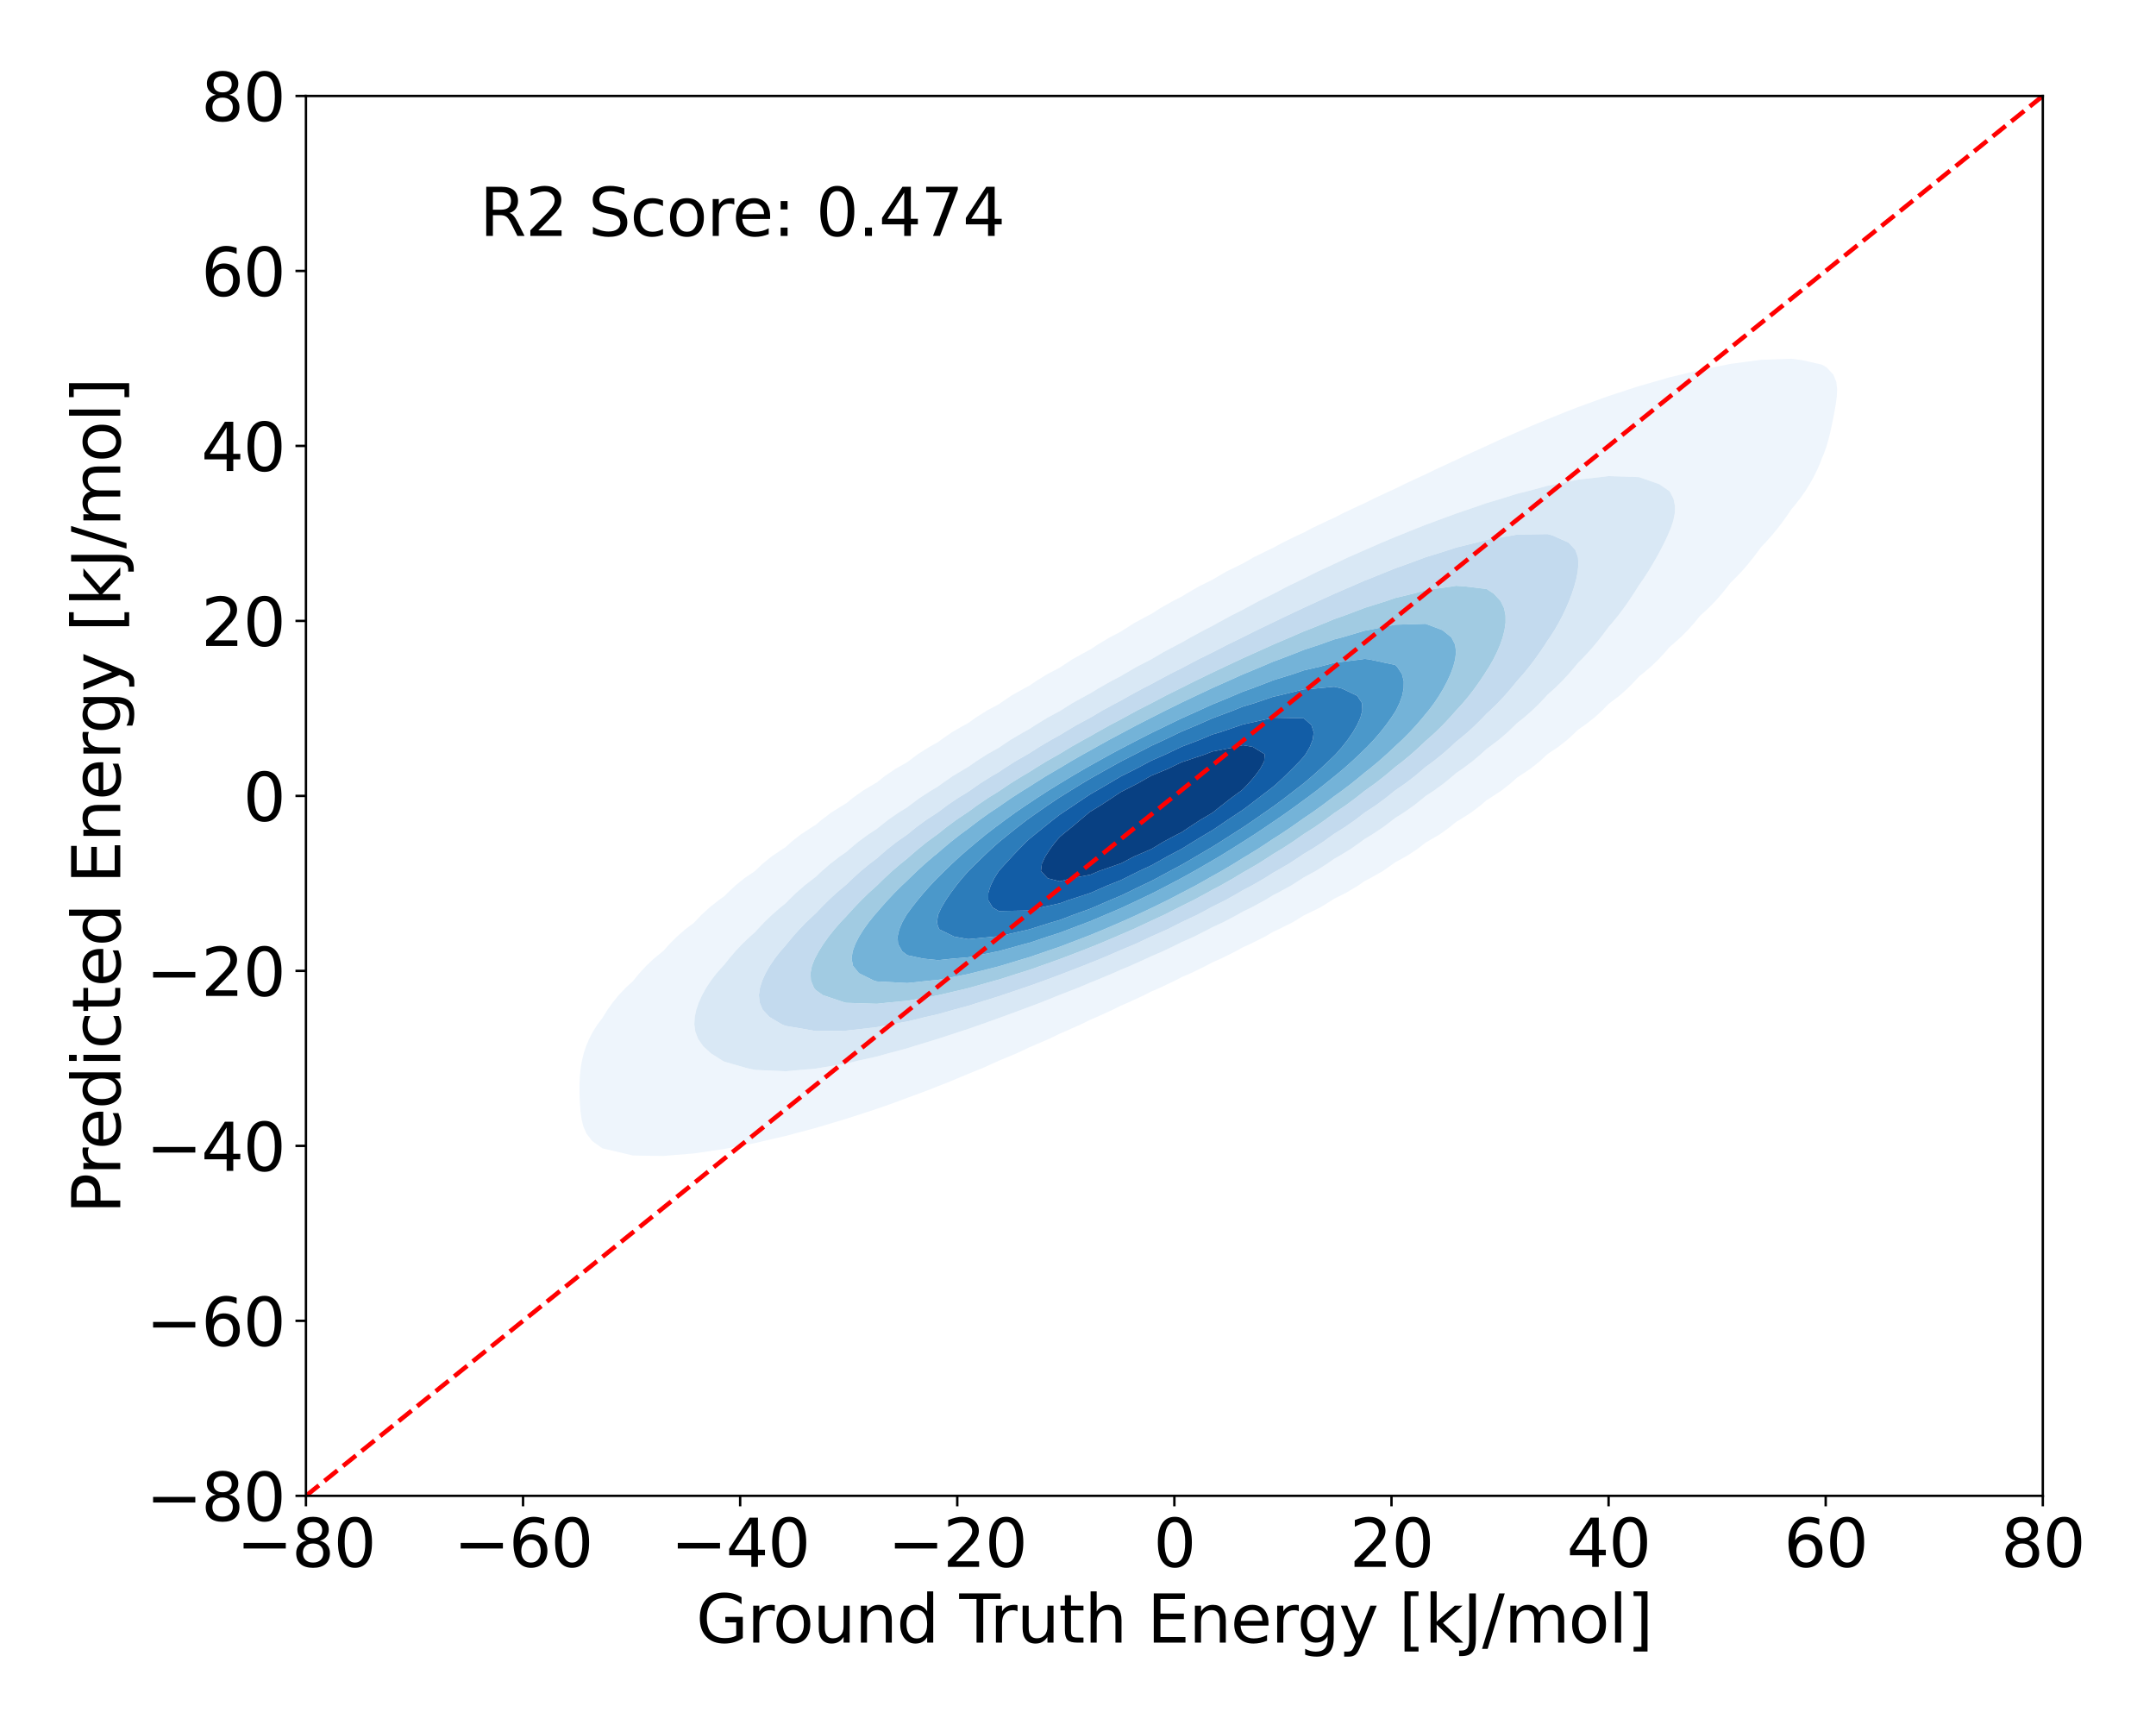 <?xml version="1.0" encoding="utf-8" standalone="no"?>
<!DOCTYPE svg PUBLIC "-//W3C//DTD SVG 1.1//EN"
  "http://www.w3.org/Graphics/SVG/1.1/DTD/svg11.dtd">
<svg xmlns:xlink="http://www.w3.org/1999/xlink" width="720pt" height="576pt" viewBox="0 0 720 576" xmlns="http://www.w3.org/2000/svg" version="1.1">
 <defs>
  <style type="text/css">*{stroke-linejoin: round; stroke-linecap: butt}</style>
 </defs>
 <g id="figure_1">
  <g id="patch_1">
   <path d="M 0 576 
L 720 576 
L 720 0 
L 0 0 
z
" style="fill: #ffffff"/>
  </g>
  <g id="axes_1">
   <g id="patch_2">
    <path d="M 102.17 499.48 
L 682.2 499.48 
L 682.2 32.04 
L 102.17 32.04 
z
" style="fill: #ffffff"/>
   </g>
   <g id="QuadContourSet_1">
    <path d="M 221.562 385.991 
L 222.658 385.888 
L 231.743 385.148 
L 241.924 383.657 
L 242.934 383.451 
L 252.106 381.7 
L 254.978 381.013 
L 262.287 379.336 
L 265.106 378.576 
L 272.468 376.613 
L 274.064 376.139 
L 282.168 373.702 
L 282.649 373.559 
L 289.768 371.265 
L 292.83 370.244 
L 296.927 368.827 
L 303.011 366.587 
L 303.549 366.39 
L 310.087 363.953 
L 313.193 362.718 
L 316.298 361.516 
L 322.159 359.079 
L 323.374 358.565 
L 328.14 356.641 
L 333.521 354.204 
L 333.555 354.189 
L 339.402 351.767 
L 343.736 349.726 
L 344.67 349.33 
L 350.32 346.893 
L 353.917 345.155 
L 355.552 344.456 
L 361.041 342.018 
L 364.099 340.514 
L 366.277 339.581 
L 371.639 337.144 
L 374.28 335.822 
L 376.887 334.707 
L 382.13 332.27 
L 384.461 331.079 
L 387.369 329.832 
L 392.493 327.395 
L 394.642 326.268 
L 397.676 324.958 
L 402.689 322.521 
L 404.823 321.364 
L 407.749 320.084 
L 412.674 317.646 
L 415.004 316.332 
L 417.522 315.209 
L 422.401 312.772 
L 425.186 311.131 
L 426.928 310.335 
L 431.82 307.898 
L 435.367 305.704 
L 435.885 305.46 
L 440.871 303.023 
L 444.795 300.586 
L 445.548 300.091 
L 449.473 298.149 
L 453.54 295.712 
L 455.729 294.193 
L 457.523 293.274 
L 461.833 290.837 
L 465.293 288.4 
L 465.91 287.942 
L 469.559 285.963 
L 473.306 283.526 
L 476.092 281.352 
L 476.562 281.089 
L 480.732 278.651 
L 484.129 276.214 
L 486.273 274.443 
L 487.405 273.777 
L 491.275 271.34 
L 494.472 268.903 
L 496.454 267.186 
L 497.631 266.465 
L 501.352 264.028 
L 504.454 261.591 
L 506.635 259.626 
L 507.382 259.154 
L 511.054 256.717 
L 514.13 254.279 
L 516.748 251.842 
L 516.816 251.778 
L 520.385 249.405 
L 523.476 246.968 
L 526.111 244.531 
L 526.997 243.658 
L 529.263 242.093 
L 532.4 239.656 
L 535.078 237.219 
L 537.179 235.043 
L 537.54 234.782 
L 540.766 232.345 
L 543.526 229.907 
L 545.925 227.47 
L 547.36 225.876 
L 548.44 225.033 
L 551.347 222.596 
L 553.881 220.159 
L 556.125 217.722 
L 557.541 216.058 
L 558.468 215.284 
L 561.214 212.847 
L 563.643 210.41 
L 565.822 207.973 
L 567.722 205.643 
L 567.844 205.536 
L 570.513 203.098 
L 572.89 200.661 
L 575.033 198.224 
L 576.991 195.787 
L 577.903 194.592 
L 579.19 193.35 
L 581.539 190.912 
L 583.67 188.475 
L 585.629 186.038 
L 587.452 183.601 
L 588.084 182.728 
L 589.58 181.164 
L 591.755 178.726 
L 593.754 176.289 
L 595.604 173.852 
L 597.327 171.415 
L 598.266 170.011 
L 599.157 168.978 
L 601.086 166.54 
L 602.807 164.103 
L 604.338 161.666 
L 605.695 159.229 
L 606.892 156.792 
L 607.941 154.355 
L 608.447 152.982 
L 608.924 151.917 
L 609.814 149.48 
L 610.545 147.043 
L 611.161 144.606 
L 611.7 142.169 
L 612.195 139.731 
L 612.659 137.294 
L 613.076 134.857 
L 613.396 132.42 
L 613.512 129.983 
L 613.242 127.545 
L 612.267 125.108 
L 609.986 122.671 
L 608.447 121.76 
L 601.695 120.234 
L 598.266 119.802 
L 588.084 120.146 
L 587.493 120.234 
L 577.903 121.502 
L 572.128 122.671 
L 567.722 123.494 
L 561.255 125.108 
L 557.541 125.99 
L 552.183 127.545 
L 547.36 128.918 
L 544.087 129.983 
L 537.179 132.252 
L 536.708 132.42 
L 529.941 134.857 
L 526.997 135.934 
L 523.482 137.294 
L 517.445 139.731 
L 516.816 139.983 
L 511.537 142.169 
L 506.635 144.321 
L 505.977 144.606 
L 500.414 147.043 
L 496.454 148.879 
L 495.114 149.48 
L 489.761 151.917 
L 486.273 153.59 
L 484.591 154.355 
L 479.328 156.792 
L 476.092 158.372 
L 474.206 159.229 
L 468.974 161.666 
L 465.91 163.181 
L 463.868 164.103 
L 458.658 166.54 
L 455.729 168.01 
L 453.576 168.978 
L 448.411 171.415 
L 445.548 172.883 
L 443.397 173.852 
L 438.298 176.289 
L 435.367 177.839 
L 433.417 178.726 
L 428.39 181.164 
L 425.186 182.923 
L 423.723 183.601 
L 418.746 186.038 
L 415.004 188.182 
L 414.387 188.475 
L 409.411 190.912 
L 405.262 193.35 
L 404.823 193.612 
L 400.41 195.787 
L 396.216 198.224 
L 394.642 199.205 
L 391.754 200.661 
L 387.429 203.098 
L 384.461 205.013 
L 383.441 205.536 
L 378.885 207.973 
L 375.059 210.41 
L 374.28 210.921 
L 370.571 212.847 
L 366.495 215.284 
L 364.099 216.885 
L 362.492 217.722 
L 358.09 220.159 
L 354.407 222.596 
L 353.917 222.924 
L 349.88 225.033 
L 345.914 227.47 
L 343.736 228.965 
L 341.94 229.907 
L 337.633 232.345 
L 334.068 234.782 
L 333.555 235.141 
L 329.657 237.219 
L 325.793 239.656 
L 323.374 241.406 
L 322.101 242.093 
L 317.853 244.531 
L 314.357 246.968 
L 313.193 247.836 
L 310.357 249.405 
L 306.481 251.842 
L 303.272 254.279 
L 303.011 254.48 
L 299.06 256.717 
L 295.466 259.154 
L 292.83 261.252 
L 292.239 261.591 
L 288.136 264.028 
L 284.757 266.465 
L 282.649 268.2 
L 281.454 268.903 
L 277.567 271.34 
L 274.355 273.777 
L 272.468 275.395 
L 271.118 276.214 
L 267.397 278.651 
L 264.309 281.089 
L 262.287 282.911 
L 261.316 283.526 
L 257.703 285.963 
L 254.689 288.4 
L 252.128 290.837 
L 252.106 290.859 
L 248.561 293.274 
L 245.552 295.712 
L 242.98 298.149 
L 241.924 299.225 
L 240.016 300.586 
L 236.927 303.023 
L 234.273 305.46 
L 231.959 307.898 
L 231.743 308.13 
L 228.834 310.335 
L 226.032 312.772 
L 223.592 315.209 
L 221.562 317.489 
L 221.362 317.646 
L 218.375 320.084 
L 215.795 322.521 
L 213.539 324.958 
L 211.542 327.395 
L 211.381 327.603 
L 208.941 329.832 
L 206.635 332.27 
L 204.641 334.707 
L 202.904 337.144 
L 201.38 339.581 
L 201.2 339.905 
L 199.577 342.018 
L 198.02 344.456 
L 196.747 346.893 
L 195.723 349.33 
L 194.925 351.767 
L 194.331 354.204 
L 193.92 356.641 
L 193.668 359.079 
L 193.545 361.516 
L 193.522 363.953 
L 193.572 366.39 
L 193.686 368.827 
L 193.88 371.265 
L 194.215 373.702 
L 194.81 376.139 
L 195.877 378.576 
L 197.784 381.013 
L 201.2 383.451 
L 201.2 383.451 
L 211.381 385.834 
L 214.255 385.888 
z
M 249.331 356.641 
L 241.924 354.521 
L 241.323 354.204 
L 237.46 351.767 
L 234.807 349.33 
L 233.117 346.893 
L 232.19 344.456 
L 231.863 342.018 
L 232.007 339.581 
L 232.528 337.144 
L 233.361 334.707 
L 234.467 332.27 
L 235.826 329.832 
L 237.437 327.395 
L 239.316 324.958 
L 241.489 322.521 
L 241.924 322.081 
L 243.483 320.084 
L 245.558 317.646 
L 247.849 315.209 
L 250.404 312.772 
L 252.106 311.287 
L 252.962 310.335 
L 255.263 307.898 
L 257.789 305.46 
L 260.6 303.023 
L 262.287 301.673 
L 263.344 300.586 
L 265.842 298.149 
L 268.617 295.712 
L 271.752 293.274 
L 272.468 292.748 
L 274.476 290.837 
L 277.282 288.4 
L 280.468 285.963 
L 282.649 284.452 
L 283.692 283.526 
L 286.599 281.089 
L 289.916 278.651 
L 292.83 276.755 
L 293.483 276.214 
L 296.547 273.777 
L 300.062 271.34 
L 303.011 269.524 
L 303.811 268.903 
L 307.077 266.465 
L 310.843 264.028 
L 313.193 262.643 
L 314.619 261.591 
L 318.13 259.154 
L 322.197 256.717 
L 323.374 256.046 
L 325.868 254.279 
L 329.674 251.842 
L 333.555 249.669 
L 333.943 249.405 
L 337.562 246.968 
L 341.728 244.531 
L 343.736 243.435 
L 345.773 242.093 
L 349.754 239.656 
L 353.917 237.425 
L 354.242 237.219 
L 358.102 234.782 
L 362.52 232.345 
L 364.099 231.516 
L 366.706 229.907 
L 370.989 227.47 
L 374.28 225.765 
L 375.505 225.033 
L 379.694 222.596 
L 384.442 220.159 
L 384.461 220.149 
L 388.572 217.722 
L 393.183 215.284 
L 394.642 214.537 
L 397.577 212.847 
L 402.092 210.41 
L 404.823 209.021 
L 406.692 207.973 
L 411.164 205.536 
L 415.004 203.604 
L 415.934 203.098 
L 420.435 200.661 
L 425.186 198.317 
L 425.363 198.224 
L 429.98 195.787 
L 435.035 193.35 
L 435.367 193.192 
L 439.908 190.912 
L 445.166 188.475 
L 445.548 188.301 
L 450.349 186.038 
L 455.729 183.676 
L 455.903 183.601 
L 461.456 181.164 
L 465.91 179.307 
L 467.36 178.726 
L 473.406 176.289 
L 476.092 175.227 
L 479.81 173.852 
L 486.273 171.466 
L 486.429 171.415 
L 493.571 168.978 
L 496.454 167.972 
L 501.291 166.54 
L 506.635 164.865 
L 509.752 164.103 
L 516.816 162.203 
L 519.741 161.666 
L 526.997 160.136 
L 535.193 159.229 
L 537.179 158.965 
L 545.344 159.229 
L 547.36 159.316 
L 554.131 161.666 
L 557.541 164.022 
L 557.61 164.103 
L 558.879 166.54 
L 559.367 168.978 
L 559.294 171.415 
L 558.806 173.852 
L 558.003 176.289 
L 557.541 177.341 
L 556.974 178.726 
L 555.825 181.164 
L 554.582 183.601 
L 553.26 186.038 
L 551.86 188.475 
L 550.375 190.912 
L 548.789 193.35 
L 547.36 195.392 
L 547.121 195.787 
L 545.572 198.224 
L 543.952 200.661 
L 542.237 203.098 
L 540.4 205.536 
L 538.411 207.973 
L 537.179 209.373 
L 536.427 210.41 
L 534.581 212.847 
L 532.618 215.284 
L 530.505 217.722 
L 528.197 220.159 
L 526.997 221.337 
L 525.974 222.596 
L 523.889 225.033 
L 521.628 227.47 
L 519.136 229.907 
L 516.816 231.955 
L 516.468 232.345 
L 514.198 234.782 
L 511.702 237.219 
L 508.909 239.656 
L 506.635 241.444 
L 505.989 242.093 
L 503.453 244.531 
L 500.621 246.968 
L 497.405 249.405 
L 496.454 250.083 
L 494.541 251.842 
L 491.655 254.279 
L 488.383 256.717 
L 486.273 258.152 
L 485.124 259.154 
L 482.173 261.591 
L 478.825 264.028 
L 476.092 265.815 
L 475.31 266.465 
L 472.266 268.903 
L 468.798 271.34 
L 465.91 273.152 
L 465.123 273.777 
L 461.925 276.214 
L 458.249 278.651 
L 455.729 280.157 
L 454.487 281.089 
L 451.033 283.526 
L 447.008 285.963 
L 445.548 286.785 
L 443.246 288.4 
L 439.384 290.837 
L 435.367 293.011 
L 434.968 293.274 
L 431.167 295.712 
L 426.677 298.149 
L 425.186 298.901 
L 422.429 300.586 
L 417.929 303.023 
L 415.004 304.436 
L 413.217 305.46 
L 408.615 307.898 
L 404.823 309.652 
L 403.55 310.335 
L 398.763 312.772 
L 394.642 314.6 
L 393.432 315.209 
L 388.377 317.646 
L 384.461 319.317 
L 382.842 320.084 
L 377.437 322.521 
L 374.28 323.822 
L 371.739 324.958 
L 365.904 327.395 
L 364.099 328.118 
L 360.06 329.832 
L 353.917 332.205 
L 353.753 332.27 
L 347.715 334.707 
L 343.736 336.205 
L 341.228 337.144 
L 334.58 339.581 
L 333.555 339.96 
L 327.799 342.018 
L 323.374 343.569 
L 320.633 344.456 
L 313.193 346.893 
L 313.193 346.893 
L 305.23 349.33 
L 303.011 350.032 
L 296.475 351.767 
L 292.83 352.803 
L 286.43 354.204 
L 282.649 355.124 
L 273.449 356.641 
L 272.468 356.828 
L 262.287 357.716 
L 252.106 357.262 
z
" clip-path="url(#p3f84c5d8f5)" style="fill: #eef5fc"/>
    <path d="M 252.106 357.262 
L 262.287 357.716 
L 272.468 356.828 
L 273.449 356.641 
L 282.649 355.124 
L 286.43 354.204 
L 292.83 352.803 
L 296.475 351.767 
L 303.011 350.032 
L 305.23 349.33 
L 313.193 346.893 
L 313.193 346.893 
L 320.633 344.456 
L 323.374 343.569 
L 327.799 342.018 
L 333.555 339.96 
L 334.58 339.581 
L 341.228 337.144 
L 343.736 336.205 
L 347.715 334.707 
L 353.753 332.27 
L 353.917 332.205 
L 360.06 329.832 
L 364.099 328.118 
L 365.904 327.395 
L 371.739 324.958 
L 374.28 323.822 
L 377.437 322.521 
L 382.842 320.084 
L 384.461 319.317 
L 388.377 317.646 
L 393.432 315.209 
L 394.642 314.6 
L 398.763 312.772 
L 403.55 310.335 
L 404.823 309.652 
L 408.615 307.898 
L 413.217 305.46 
L 415.004 304.436 
L 417.929 303.023 
L 422.429 300.586 
L 425.186 298.901 
L 426.677 298.149 
L 431.167 295.712 
L 434.968 293.274 
L 435.367 293.011 
L 439.384 290.837 
L 443.246 288.4 
L 445.548 286.785 
L 447.008 285.963 
L 451.033 283.526 
L 454.487 281.089 
L 455.729 280.157 
L 458.249 278.651 
L 461.925 276.214 
L 465.123 273.777 
L 465.91 273.152 
L 468.798 271.34 
L 472.266 268.903 
L 475.31 266.465 
L 476.092 265.815 
L 478.825 264.028 
L 482.173 261.591 
L 485.124 259.154 
L 486.273 258.152 
L 488.383 256.717 
L 491.655 254.279 
L 494.541 251.842 
L 496.454 250.083 
L 497.405 249.405 
L 500.621 246.968 
L 503.453 244.531 
L 505.989 242.093 
L 506.635 241.444 
L 508.909 239.656 
L 511.702 237.219 
L 514.198 234.782 
L 516.468 232.345 
L 516.816 231.955 
L 519.136 229.907 
L 521.628 227.47 
L 523.889 225.033 
L 525.974 222.596 
L 526.997 221.337 
L 528.197 220.159 
L 530.505 217.722 
L 532.618 215.284 
L 534.581 212.847 
L 536.427 210.41 
L 537.179 209.373 
L 538.411 207.973 
L 540.4 205.536 
L 542.237 203.098 
L 543.952 200.661 
L 545.572 198.224 
L 547.121 195.787 
L 547.36 195.392 
L 548.789 193.35 
L 550.375 190.912 
L 551.86 188.475 
L 553.26 186.038 
L 554.582 183.601 
L 555.825 181.164 
L 556.974 178.726 
L 557.541 177.341 
L 558.003 176.289 
L 558.806 173.852 
L 559.294 171.415 
L 559.367 168.978 
L 558.879 166.54 
L 557.61 164.103 
L 557.541 164.022 
L 554.131 161.666 
L 547.36 159.316 
L 545.344 159.229 
L 537.179 158.965 
L 535.193 159.229 
L 526.997 160.136 
L 519.741 161.666 
L 516.816 162.203 
L 509.752 164.103 
L 506.635 164.865 
L 501.291 166.54 
L 496.454 167.972 
L 493.571 168.978 
L 486.429 171.415 
L 486.273 171.466 
L 479.81 173.852 
L 476.092 175.227 
L 473.406 176.289 
L 467.36 178.726 
L 465.91 179.307 
L 461.456 181.164 
L 455.903 183.601 
L 455.729 183.676 
L 450.349 186.038 
L 445.548 188.301 
L 445.166 188.475 
L 439.908 190.912 
L 435.367 193.192 
L 435.035 193.35 
L 429.98 195.787 
L 425.363 198.224 
L 425.186 198.317 
L 420.435 200.661 
L 415.934 203.098 
L 415.004 203.604 
L 411.164 205.536 
L 406.692 207.973 
L 404.823 209.021 
L 402.092 210.41 
L 397.577 212.847 
L 394.642 214.537 
L 393.183 215.284 
L 388.572 217.722 
L 384.461 220.149 
L 384.442 220.159 
L 379.694 222.596 
L 375.505 225.033 
L 374.28 225.765 
L 370.989 227.47 
L 366.706 229.907 
L 364.099 231.516 
L 362.52 232.345 
L 358.102 234.782 
L 354.242 237.219 
L 353.917 237.425 
L 349.754 239.656 
L 345.773 242.093 
L 343.736 243.435 
L 341.728 244.531 
L 337.562 246.968 
L 333.943 249.405 
L 333.555 249.669 
L 329.674 251.842 
L 325.868 254.279 
L 323.374 256.046 
L 322.197 256.717 
L 318.13 259.154 
L 314.619 261.591 
L 313.193 262.643 
L 310.843 264.028 
L 307.077 266.465 
L 303.811 268.903 
L 303.011 269.524 
L 300.062 271.34 
L 296.547 273.777 
L 293.483 276.214 
L 292.83 276.755 
L 289.916 278.651 
L 286.599 281.089 
L 283.692 283.526 
L 282.649 284.452 
L 280.468 285.963 
L 277.282 288.4 
L 274.476 290.837 
L 272.468 292.748 
L 271.752 293.274 
L 268.617 295.712 
L 265.842 298.149 
L 263.344 300.586 
L 262.287 301.673 
L 260.6 303.023 
L 257.789 305.46 
L 255.263 307.898 
L 252.962 310.335 
L 252.106 311.287 
L 250.404 312.772 
L 247.849 315.209 
L 245.558 317.646 
L 243.483 320.084 
L 241.924 322.081 
L 241.489 322.521 
L 239.316 324.958 
L 237.437 327.395 
L 235.826 329.832 
L 234.467 332.27 
L 233.361 334.707 
L 232.528 337.144 
L 232.007 339.581 
L 231.863 342.018 
L 232.19 344.456 
L 233.117 346.893 
L 234.807 349.33 
L 237.46 351.767 
L 241.323 354.204 
L 241.924 354.521 
L 249.331 356.641 
z
M 261.059 342.018 
L 256.951 339.581 
L 254.696 337.144 
L 253.655 334.707 
L 253.434 332.27 
L 253.786 329.832 
L 254.561 327.395 
L 255.669 324.958 
L 257.06 322.521 
L 258.714 320.084 
L 260.629 317.646 
L 262.287 315.794 
L 262.734 315.209 
L 264.747 312.772 
L 266.916 310.335 
L 269.275 307.898 
L 271.867 305.46 
L 272.468 304.928 
L 274.26 303.023 
L 276.689 300.586 
L 279.319 298.149 
L 282.211 295.712 
L 282.649 295.361 
L 284.798 293.274 
L 287.491 290.837 
L 290.454 288.4 
L 292.83 286.617 
L 293.556 285.963 
L 296.372 283.526 
L 299.481 281.089 
L 302.979 278.651 
L 303.011 278.63 
L 305.984 276.214 
L 309.304 273.777 
L 313.058 271.34 
L 313.193 271.255 
L 316.31 268.903 
L 319.895 266.465 
L 323.374 264.351 
L 323.825 264.028 
L 327.307 261.591 
L 331.203 259.154 
L 333.555 257.792 
L 335.148 256.717 
L 338.932 254.279 
L 343.19 251.842 
L 343.736 251.537 
L 347.036 249.405 
L 351.175 246.968 
L 353.917 245.47 
L 355.438 244.531 
L 359.519 242.093 
L 364.082 239.656 
L 364.099 239.647 
L 368.165 237.219 
L 372.671 234.782 
L 374.28 233.945 
L 377.077 232.345 
L 381.579 229.907 
L 384.461 228.437 
L 386.225 227.47 
L 390.767 225.033 
L 394.642 223.093 
L 395.588 222.596 
L 400.203 220.159 
L 404.823 217.883 
L 405.144 217.722 
L 409.863 215.284 
L 414.877 212.847 
L 415.004 212.784 
L 419.741 210.41 
L 424.819 207.973 
L 425.186 207.795 
L 429.87 205.536 
L 435.057 203.098 
L 435.367 202.951 
L 440.34 200.661 
L 445.548 198.292 
L 445.711 198.224 
L 451.326 195.787 
L 455.729 193.868 
L 457.069 193.35 
L 463.118 190.912 
L 465.91 189.766 
L 469.587 188.475 
L 476.092 186.062 
L 476.174 186.038 
L 483.984 183.601 
L 486.273 182.836 
L 493.058 181.164 
L 496.454 180.23 
L 505.427 178.726 
L 506.635 178.491 
L 516.816 178.337 
L 518.349 178.726 
L 523.813 181.164 
L 526.091 183.601 
L 526.964 186.038 
L 526.997 186.488 
L 527.102 188.475 
L 526.997 189.69 
L 526.885 190.912 
L 526.398 193.35 
L 525.736 195.787 
L 524.937 198.224 
L 524.016 200.661 
L 522.978 203.098 
L 521.821 205.536 
L 520.539 207.973 
L 519.124 210.41 
L 517.562 212.847 
L 516.816 213.897 
L 515.936 215.284 
L 514.297 217.722 
L 512.566 220.159 
L 510.717 222.596 
L 508.718 225.033 
L 506.635 227.356 
L 506.547 227.47 
L 504.559 229.907 
L 502.445 232.345 
L 500.157 234.782 
L 497.642 237.219 
L 496.454 238.279 
L 495.165 239.656 
L 492.743 242.093 
L 490.102 244.531 
L 487.171 246.968 
L 486.273 247.667 
L 484.425 249.405 
L 481.653 251.842 
L 478.596 254.279 
L 476.092 256.099 
L 475.383 256.717 
L 472.491 259.154 
L 469.311 261.591 
L 465.91 263.93 
L 465.791 264.028 
L 462.778 266.465 
L 459.465 268.903 
L 455.753 271.34 
L 455.729 271.355 
L 452.586 273.777 
L 449.091 276.214 
L 445.548 278.427 
L 445.243 278.651 
L 441.863 281.089 
L 438.09 283.526 
L 435.367 285.128 
L 434.152 285.963 
L 430.438 288.4 
L 426.228 290.837 
L 425.186 291.409 
L 422.253 293.274 
L 418.032 295.712 
L 415.004 297.293 
L 413.561 298.149 
L 409.231 300.586 
L 404.823 302.771 
L 404.365 303.023 
L 399.836 305.46 
L 394.642 307.898 
L 394.642 307.898 
L 389.825 310.335 
L 384.461 312.716 
L 384.341 312.772 
L 379.142 315.209 
L 374.28 317.253 
L 373.373 317.646 
L 367.691 320.084 
L 364.099 321.517 
L 361.602 322.521 
L 355.322 324.958 
L 353.917 325.492 
L 348.822 327.395 
L 343.736 329.22 
L 341.916 329.832 
L 334.725 332.27 
L 333.555 332.669 
L 326.995 334.707 
L 323.374 335.848 
L 318.575 337.144 
L 313.193 338.67 
L 309.148 339.581 
L 303.011 341.084 
L 297.681 342.018 
L 292.83 342.977 
L 282.649 344.149 
L 272.468 344.285 
L 262.287 342.535 
z
" clip-path="url(#p3f84c5d8f5)" style="fill: #d9e8f5"/>
    <path d="M 262.287 342.535 
L 272.468 344.285 
L 282.649 344.149 
L 292.83 342.977 
L 297.681 342.018 
L 303.011 341.084 
L 309.148 339.581 
L 313.193 338.67 
L 318.575 337.144 
L 323.374 335.848 
L 326.995 334.707 
L 333.555 332.669 
L 334.725 332.27 
L 341.916 329.832 
L 343.736 329.22 
L 348.822 327.395 
L 353.917 325.492 
L 355.322 324.958 
L 361.602 322.521 
L 364.099 321.517 
L 367.691 320.084 
L 373.373 317.646 
L 374.28 317.253 
L 379.142 315.209 
L 384.341 312.772 
L 384.461 312.716 
L 389.825 310.335 
L 394.642 307.898 
L 394.642 307.898 
L 399.836 305.46 
L 404.365 303.023 
L 404.823 302.771 
L 409.231 300.586 
L 413.561 298.149 
L 415.004 297.293 
L 418.032 295.712 
L 422.253 293.274 
L 425.186 291.409 
L 426.228 290.837 
L 430.438 288.4 
L 434.152 285.963 
L 435.367 285.128 
L 438.09 283.526 
L 441.863 281.089 
L 445.243 278.651 
L 445.548 278.427 
L 449.091 276.214 
L 452.586 273.777 
L 455.729 271.355 
L 455.753 271.34 
L 459.465 268.903 
L 462.778 266.465 
L 465.791 264.028 
L 465.91 263.93 
L 469.311 261.591 
L 472.491 259.154 
L 475.383 256.717 
L 476.092 256.099 
L 478.596 254.279 
L 481.653 251.842 
L 484.425 249.405 
L 486.273 247.667 
L 487.171 246.968 
L 490.102 244.531 
L 492.743 242.093 
L 495.165 239.656 
L 496.454 238.279 
L 497.642 237.219 
L 500.157 234.782 
L 502.445 232.345 
L 504.559 229.907 
L 506.547 227.47 
L 506.635 227.356 
L 508.718 225.033 
L 510.717 222.596 
L 512.566 220.159 
L 514.297 217.722 
L 515.936 215.284 
L 516.816 213.897 
L 517.562 212.847 
L 519.124 210.41 
L 520.539 207.973 
L 521.821 205.536 
L 522.978 203.098 
L 524.016 200.661 
L 524.937 198.224 
L 525.736 195.787 
L 526.398 193.35 
L 526.885 190.912 
L 526.997 189.69 
L 527.102 188.475 
L 526.997 186.488 
L 526.964 186.038 
L 526.091 183.601 
L 523.813 181.164 
L 518.349 178.726 
L 516.816 178.337 
L 506.635 178.491 
L 505.427 178.726 
L 496.454 180.23 
L 493.058 181.164 
L 486.273 182.836 
L 483.984 183.601 
L 476.174 186.038 
L 476.092 186.062 
L 469.587 188.475 
L 465.91 189.766 
L 463.118 190.912 
L 457.069 193.35 
L 455.729 193.868 
L 451.326 195.787 
L 445.711 198.224 
L 445.548 198.292 
L 440.34 200.661 
L 435.367 202.951 
L 435.057 203.098 
L 429.87 205.536 
L 425.186 207.795 
L 424.819 207.973 
L 419.741 210.41 
L 415.004 212.784 
L 414.877 212.847 
L 409.863 215.284 
L 405.144 217.722 
L 404.823 217.883 
L 400.203 220.159 
L 395.588 222.596 
L 394.642 223.093 
L 390.767 225.033 
L 386.225 227.47 
L 384.461 228.437 
L 381.579 229.907 
L 377.077 232.345 
L 374.28 233.945 
L 372.671 234.782 
L 368.165 237.219 
L 364.099 239.647 
L 364.082 239.656 
L 359.519 242.093 
L 355.438 244.531 
L 353.917 245.47 
L 351.175 246.968 
L 347.036 249.405 
L 343.736 251.537 
L 343.19 251.842 
L 338.932 254.279 
L 335.148 256.717 
L 333.555 257.792 
L 331.203 259.154 
L 327.307 261.591 
L 323.825 264.028 
L 323.374 264.351 
L 319.895 266.465 
L 316.31 268.903 
L 313.193 271.255 
L 313.058 271.34 
L 309.304 273.777 
L 305.984 276.214 
L 303.011 278.63 
L 302.979 278.651 
L 299.481 281.089 
L 296.372 283.526 
L 293.556 285.963 
L 292.83 286.617 
L 290.454 288.4 
L 287.491 290.837 
L 284.798 293.274 
L 282.649 295.361 
L 282.211 295.712 
L 279.319 298.149 
L 276.689 300.586 
L 274.26 303.023 
L 272.468 304.928 
L 271.867 305.46 
L 269.275 307.898 
L 266.916 310.335 
L 264.747 312.772 
L 262.734 315.209 
L 262.287 315.794 
L 260.629 317.646 
L 258.714 320.084 
L 257.06 322.521 
L 255.669 324.958 
L 254.561 327.395 
L 253.786 329.832 
L 253.434 332.27 
L 253.655 334.707 
L 254.696 337.144 
L 256.951 339.581 
L 261.059 342.018 
z
M 281.964 334.707 
L 274.76 332.27 
L 272.468 330.627 
L 271.805 329.832 
L 270.803 327.395 
L 270.663 324.958 
L 271.143 322.521 
L 272.102 320.084 
L 272.468 319.443 
L 273.42 317.646 
L 274.963 315.209 
L 276.702 312.772 
L 278.632 310.335 
L 280.761 307.898 
L 282.649 305.933 
L 283.058 305.46 
L 285.277 303.023 
L 287.617 300.586 
L 290.118 298.149 
L 292.83 295.712 
L 292.83 295.712 
L 295.32 293.274 
L 297.955 290.837 
L 300.797 288.4 
L 303.011 286.645 
L 303.769 285.963 
L 306.582 283.526 
L 309.615 281.089 
L 312.955 278.651 
L 313.193 278.486 
L 316.036 276.214 
L 319.323 273.777 
L 322.952 271.34 
L 323.374 271.068 
L 326.331 268.903 
L 329.919 266.465 
L 333.555 264.221 
L 333.836 264.028 
L 337.44 261.591 
L 341.369 259.154 
L 343.736 257.779 
L 345.393 256.717 
L 349.326 254.279 
L 353.641 251.842 
L 353.917 251.688 
L 357.67 249.405 
L 361.979 246.968 
L 364.099 245.824 
L 366.338 244.531 
L 370.696 242.093 
L 374.28 240.213 
L 375.297 239.656 
L 379.758 237.219 
L 384.461 234.823 
L 384.541 234.782 
L 389.159 232.345 
L 394.049 229.907 
L 394.642 229.613 
L 398.914 227.47 
L 403.946 225.033 
L 404.823 224.609 
L 409.054 222.596 
L 414.264 220.159 
L 415.004 219.81 
L 419.635 217.722 
L 425.049 215.284 
L 425.186 215.222 
L 430.755 212.847 
L 435.367 210.841 
L 436.508 210.41 
L 442.581 207.973 
L 445.548 206.731 
L 448.982 205.536 
L 455.423 203.098 
L 455.729 202.976 
L 463.097 200.661 
L 465.91 199.675 
L 471.968 198.224 
L 476.092 197.067 
L 485.128 195.787 
L 486.273 195.586 
L 489.073 195.787 
L 496.454 196.67 
L 498.855 198.224 
L 501.116 200.661 
L 502.296 203.098 
L 502.782 205.536 
L 502.787 207.973 
L 502.439 210.41 
L 501.817 212.847 
L 500.973 215.284 
L 499.935 217.722 
L 498.719 220.159 
L 497.328 222.596 
L 496.454 223.935 
L 495.78 225.033 
L 494.152 227.47 
L 492.42 229.907 
L 490.555 232.345 
L 488.525 234.782 
L 486.289 237.219 
L 486.273 237.235 
L 484.123 239.656 
L 481.825 242.093 
L 479.344 244.531 
L 476.623 246.968 
L 476.092 247.411 
L 474.002 249.405 
L 471.291 251.842 
L 468.355 254.279 
L 465.91 256.147 
L 465.253 256.717 
L 462.348 259.154 
L 459.224 261.591 
L 455.805 264.028 
L 455.729 264.081 
L 452.716 266.465 
L 449.417 268.903 
L 445.81 271.34 
L 445.548 271.511 
L 442.511 273.777 
L 439.011 276.214 
L 435.367 278.533 
L 435.2 278.651 
L 431.716 281.089 
L 427.936 283.526 
L 425.186 285.169 
L 423.982 285.963 
L 420.164 288.4 
L 415.965 290.837 
L 415.004 291.369 
L 411.871 293.274 
L 407.561 295.712 
L 404.823 297.147 
L 403.041 298.149 
L 398.519 300.586 
L 394.642 302.499 
L 393.627 303.023 
L 388.793 305.46 
L 384.461 307.464 
L 383.543 307.898 
L 378.298 310.335 
L 374.28 312.073 
L 372.656 312.772 
L 366.893 315.209 
L 364.099 316.339 
L 360.764 317.646 
L 354.361 320.084 
L 353.917 320.252 
L 347.561 322.521 
L 343.736 323.865 
L 340.255 324.958 
L 333.555 327.098 
L 332.444 327.395 
L 323.786 329.832 
L 323.374 329.953 
L 313.52 332.27 
L 313.193 332.352 
L 303.011 334.175 
L 297.23 334.707 
L 292.83 335.182 
L 282.649 334.857 
z
" clip-path="url(#p3f84c5d8f5)" style="fill: #c3daee"/>
    <path d="M 282.649 334.857 
L 292.83 335.182 
L 297.23 334.707 
L 303.011 334.175 
L 313.193 332.352 
L 313.52 332.27 
L 323.374 329.953 
L 323.786 329.832 
L 332.444 327.395 
L 333.555 327.098 
L 340.255 324.958 
L 343.736 323.865 
L 347.561 322.521 
L 353.917 320.252 
L 354.361 320.084 
L 360.764 317.646 
L 364.099 316.339 
L 366.893 315.209 
L 372.656 312.772 
L 374.28 312.073 
L 378.298 310.335 
L 383.543 307.898 
L 384.461 307.464 
L 388.793 305.46 
L 393.627 303.023 
L 394.642 302.499 
L 398.519 300.586 
L 403.041 298.149 
L 404.823 297.147 
L 407.561 295.712 
L 411.871 293.274 
L 415.004 291.369 
L 415.965 290.837 
L 420.164 288.4 
L 423.982 285.963 
L 425.186 285.169 
L 427.936 283.526 
L 431.716 281.089 
L 435.2 278.651 
L 435.367 278.533 
L 439.011 276.214 
L 442.511 273.777 
L 445.548 271.511 
L 445.81 271.34 
L 449.417 268.903 
L 452.716 266.465 
L 455.729 264.081 
L 455.805 264.028 
L 459.224 261.591 
L 462.348 259.154 
L 465.253 256.717 
L 465.91 256.147 
L 468.355 254.279 
L 471.291 251.842 
L 474.002 249.405 
L 476.092 247.411 
L 476.623 246.968 
L 479.344 244.531 
L 481.825 242.093 
L 484.123 239.656 
L 486.273 237.235 
L 486.289 237.219 
L 488.525 234.782 
L 490.555 232.345 
L 492.42 229.907 
L 494.152 227.47 
L 495.78 225.033 
L 496.454 223.935 
L 497.328 222.596 
L 498.719 220.159 
L 499.935 217.722 
L 500.973 215.284 
L 501.817 212.847 
L 502.439 210.41 
L 502.787 207.973 
L 502.782 205.536 
L 502.296 203.098 
L 501.116 200.661 
L 498.855 198.224 
L 496.454 196.67 
L 489.073 195.787 
L 486.273 195.586 
L 485.128 195.787 
L 476.092 197.067 
L 471.968 198.224 
L 465.91 199.675 
L 463.097 200.661 
L 455.729 202.976 
L 455.423 203.098 
L 448.982 205.536 
L 445.548 206.731 
L 442.581 207.973 
L 436.508 210.41 
L 435.367 210.841 
L 430.755 212.847 
L 425.186 215.222 
L 425.049 215.284 
L 419.635 217.722 
L 415.004 219.81 
L 414.264 220.159 
L 409.054 222.596 
L 404.823 224.609 
L 403.946 225.033 
L 398.914 227.47 
L 394.642 229.613 
L 394.049 229.907 
L 389.159 232.345 
L 384.541 234.782 
L 384.461 234.823 
L 379.758 237.219 
L 375.297 239.656 
L 374.28 240.213 
L 370.696 242.093 
L 366.338 244.531 
L 364.099 245.824 
L 361.979 246.968 
L 357.67 249.405 
L 353.917 251.688 
L 353.641 251.842 
L 349.326 254.279 
L 345.393 256.717 
L 343.736 257.779 
L 341.369 259.154 
L 337.44 261.591 
L 333.836 264.028 
L 333.555 264.221 
L 329.919 266.465 
L 326.331 268.903 
L 323.374 271.068 
L 322.952 271.34 
L 319.323 273.777 
L 316.036 276.214 
L 313.193 278.486 
L 312.955 278.651 
L 309.615 281.089 
L 306.582 283.526 
L 303.769 285.963 
L 303.011 286.645 
L 300.797 288.4 
L 297.955 290.837 
L 295.32 293.274 
L 292.83 295.712 
L 292.83 295.712 
L 290.118 298.149 
L 287.617 300.586 
L 285.277 303.023 
L 283.058 305.46 
L 282.649 305.933 
L 280.761 307.898 
L 278.632 310.335 
L 276.702 312.772 
L 274.963 315.209 
L 273.42 317.646 
L 272.468 319.443 
L 272.102 320.084 
L 271.143 322.521 
L 270.663 324.958 
L 270.803 327.395 
L 271.805 329.832 
L 272.468 330.627 
L 274.76 332.27 
L 281.964 334.707 
z
M 291.752 327.395 
L 286.845 324.958 
L 284.866 322.521 
L 284.381 320.084 
L 284.743 317.646 
L 285.63 315.209 
L 286.877 312.772 
L 288.398 310.335 
L 290.152 307.898 
L 292.126 305.46 
L 292.83 304.681 
L 294.242 303.023 
L 296.424 300.586 
L 298.716 298.149 
L 301.156 295.712 
L 303.011 293.986 
L 303.723 293.274 
L 306.254 290.837 
L 308.907 288.4 
L 311.744 285.963 
L 313.193 284.8 
L 314.65 283.526 
L 317.556 281.089 
L 320.655 278.651 
L 323.374 276.673 
L 323.958 276.214 
L 327.159 273.777 
L 330.575 271.34 
L 333.555 269.371 
L 334.216 268.903 
L 337.741 266.465 
L 341.513 264.028 
L 343.736 262.677 
L 345.411 261.591 
L 349.282 259.154 
L 353.446 256.717 
L 353.917 256.448 
L 357.511 254.279 
L 361.758 251.842 
L 364.099 250.557 
L 366.133 249.405 
L 370.511 246.968 
L 374.28 244.974 
L 375.115 244.531 
L 379.677 242.093 
L 384.461 239.656 
L 384.461 239.656 
L 389.262 237.219 
L 394.217 234.782 
L 394.642 234.573 
L 399.316 232.345 
L 404.491 229.907 
L 404.823 229.75 
L 409.935 227.47 
L 415.004 225.193 
L 415.409 225.033 
L 421.275 222.596 
L 425.186 220.923 
L 427.295 220.159 
L 433.593 217.722 
L 435.367 217.002 
L 440.621 215.284 
L 445.548 213.51 
L 448.139 212.847 
L 455.729 210.6 
L 456.889 210.41 
L 465.91 208.594 
L 476.092 208.291 
L 481.706 210.41 
L 484.714 212.847 
L 485.954 215.284 
L 486.243 217.722 
L 485.965 220.159 
L 485.32 222.596 
L 484.415 225.033 
L 483.305 227.47 
L 482.018 229.907 
L 480.561 232.345 
L 478.926 234.782 
L 477.095 237.219 
L 476.092 238.402 
L 475.083 239.656 
L 472.977 242.093 
L 470.733 244.531 
L 468.31 246.968 
L 465.91 249.174 
L 465.677 249.405 
L 463.072 251.842 
L 460.326 254.279 
L 457.38 256.717 
L 455.729 257.991 
L 454.345 259.154 
L 451.338 261.591 
L 448.146 264.028 
L 445.548 265.884 
L 444.794 266.465 
L 441.567 268.903 
L 438.154 271.34 
L 435.367 273.209 
L 434.576 273.777 
L 431.129 276.214 
L 427.473 278.651 
L 425.186 280.094 
L 423.704 281.089 
L 419.982 283.526 
L 416 285.963 
L 415.004 286.547 
L 412.023 288.4 
L 407.916 290.837 
L 404.823 292.558 
L 403.575 293.274 
L 399.234 295.712 
L 394.642 298.11 
L 394.568 298.149 
L 389.887 300.586 
L 384.897 303.023 
L 384.461 303.23 
L 379.757 305.46 
L 374.337 307.898 
L 374.28 307.923 
L 368.663 310.335 
L 364.099 312.223 
L 362.663 312.772 
L 356.333 315.209 
L 353.917 316.127 
L 349.454 317.646 
L 343.736 319.619 
L 342.128 320.084 
L 334.078 322.521 
L 333.555 322.684 
L 324.479 324.958 
L 323.374 325.254 
L 313.193 327.198 
L 311.029 327.395 
L 303.011 328.251 
L 292.83 327.715 
z
" clip-path="url(#p3f84c5d8f5)" style="fill: #a1cbe2"/>
    <path d="M 292.83 327.715 
L 303.011 328.251 
L 311.029 327.395 
L 313.193 327.198 
L 323.374 325.254 
L 324.479 324.958 
L 333.555 322.684 
L 334.078 322.521 
L 342.128 320.084 
L 343.736 319.619 
L 349.454 317.646 
L 353.917 316.127 
L 356.333 315.209 
L 362.663 312.772 
L 364.099 312.223 
L 368.663 310.335 
L 374.28 307.923 
L 374.337 307.898 
L 379.757 305.46 
L 384.461 303.23 
L 384.897 303.023 
L 389.887 300.586 
L 394.568 298.149 
L 394.642 298.11 
L 399.234 295.712 
L 403.575 293.274 
L 404.823 292.558 
L 407.916 290.837 
L 412.023 288.4 
L 415.004 286.547 
L 416 285.963 
L 419.982 283.526 
L 423.704 281.089 
L 425.186 280.094 
L 427.473 278.651 
L 431.129 276.214 
L 434.576 273.777 
L 435.367 273.209 
L 438.154 271.34 
L 441.567 268.903 
L 444.794 266.465 
L 445.548 265.884 
L 448.146 264.028 
L 451.338 261.591 
L 454.345 259.154 
L 455.729 257.991 
L 457.38 256.717 
L 460.326 254.279 
L 463.072 251.842 
L 465.677 249.405 
L 465.91 249.174 
L 468.31 246.968 
L 470.733 244.531 
L 472.977 242.093 
L 475.083 239.656 
L 476.092 238.402 
L 477.095 237.219 
L 478.926 234.782 
L 480.561 232.345 
L 482.018 229.907 
L 483.305 227.47 
L 484.415 225.033 
L 485.32 222.596 
L 485.965 220.159 
L 486.243 217.722 
L 485.954 215.284 
L 484.714 212.847 
L 481.706 210.41 
L 476.092 208.291 
L 465.91 208.594 
L 456.889 210.41 
L 455.729 210.6 
L 448.139 212.847 
L 445.548 213.51 
L 440.621 215.284 
L 435.367 217.002 
L 433.593 217.722 
L 427.295 220.159 
L 425.186 220.923 
L 421.275 222.596 
L 415.409 225.033 
L 415.004 225.193 
L 409.935 227.47 
L 404.823 229.75 
L 404.491 229.907 
L 399.316 232.345 
L 394.642 234.573 
L 394.217 234.782 
L 389.262 237.219 
L 384.461 239.656 
L 384.461 239.656 
L 379.677 242.093 
L 375.115 244.531 
L 374.28 244.974 
L 370.511 246.968 
L 366.133 249.405 
L 364.099 250.557 
L 361.758 251.842 
L 357.511 254.279 
L 353.917 256.448 
L 353.446 256.717 
L 349.282 259.154 
L 345.411 261.591 
L 343.736 262.677 
L 341.513 264.028 
L 337.741 266.465 
L 334.216 268.903 
L 333.555 269.371 
L 330.575 271.34 
L 327.159 273.777 
L 323.958 276.214 
L 323.374 276.673 
L 320.655 278.651 
L 317.556 281.089 
L 314.65 283.526 
L 313.193 284.8 
L 311.744 285.963 
L 308.907 288.4 
L 306.254 290.837 
L 303.723 293.274 
L 303.011 293.986 
L 301.156 295.712 
L 298.716 298.149 
L 296.424 300.586 
L 294.242 303.023 
L 292.83 304.681 
L 292.126 305.46 
L 290.152 307.898 
L 288.398 310.335 
L 286.877 312.772 
L 285.63 315.209 
L 284.743 317.646 
L 284.381 320.084 
L 284.866 322.521 
L 286.845 324.958 
L 291.752 327.395 
z
M 308.217 320.084 
L 303.011 318.967 
L 301.284 317.646 
L 299.914 315.209 
L 299.746 312.772 
L 300.304 310.335 
L 301.343 307.898 
L 302.738 305.46 
L 303.011 305.079 
L 304.516 303.023 
L 306.437 300.586 
L 308.471 298.149 
L 310.632 295.712 
L 312.948 293.274 
L 313.193 293.037 
L 315.412 290.837 
L 317.935 288.4 
L 320.569 285.963 
L 323.374 283.526 
L 323.374 283.526 
L 326.26 281.089 
L 329.241 278.651 
L 332.395 276.214 
L 333.555 275.372 
L 335.684 273.777 
L 339.044 271.34 
L 342.591 268.903 
L 343.736 268.156 
L 346.266 266.465 
L 350.019 264.028 
L 353.917 261.632 
L 353.985 261.591 
L 358.004 259.154 
L 362.159 256.717 
L 364.099 255.619 
L 366.493 254.279 
L 370.884 251.842 
L 374.28 250.016 
L 375.464 249.405 
L 380.143 246.968 
L 384.461 244.761 
L 384.947 244.531 
L 389.969 242.093 
L 394.642 239.828 
L 395.037 239.656 
L 400.461 237.219 
L 404.823 235.22 
L 405.935 234.782 
L 411.816 232.345 
L 415.004 230.971 
L 418.016 229.907 
L 424.377 227.47 
L 425.186 227.145 
L 431.974 225.033 
L 435.367 223.852 
L 440.816 222.596 
L 445.548 221.31 
L 454.763 220.159 
L 455.729 220.007 
L 457.099 220.159 
L 465.91 222.039 
L 466.549 222.596 
L 468.178 225.033 
L 468.794 227.47 
L 468.753 229.907 
L 468.244 232.345 
L 467.37 234.782 
L 466.186 237.219 
L 465.91 237.657 
L 464.614 239.656 
L 462.851 242.093 
L 460.931 244.531 
L 458.836 246.968 
L 456.537 249.405 
L 455.729 250.177 
L 454.022 251.842 
L 451.407 254.279 
L 448.661 256.717 
L 445.727 259.154 
L 445.548 259.293 
L 442.711 261.591 
L 439.615 264.028 
L 436.363 266.465 
L 435.367 267.178 
L 433.025 268.903 
L 429.647 271.34 
L 426.122 273.777 
L 425.186 274.4 
L 422.522 276.214 
L 418.876 278.651 
L 415.062 281.089 
L 415.004 281.124 
L 411.198 283.526 
L 407.232 285.963 
L 404.823 287.384 
L 403.079 288.4 
L 398.85 290.837 
L 394.642 293.168 
L 394.442 293.274 
L 389.83 295.712 
L 385.095 298.149 
L 384.461 298.465 
L 380.013 300.586 
L 374.835 303.023 
L 374.28 303.278 
L 369.152 305.46 
L 364.099 307.612 
L 363.325 307.898 
L 356.874 310.335 
L 353.917 311.465 
L 349.822 312.772 
L 343.736 314.816 
L 342.185 315.209 
L 333.555 317.6 
L 333.294 317.646 
L 323.374 319.646 
L 318.317 320.084 
L 313.193 320.61 
z
" clip-path="url(#p3f84c5d8f5)" style="fill: #74b3d8"/>
    <path d="M 313.193 320.61 
L 318.317 320.084 
L 323.374 319.646 
L 333.294 317.646 
L 333.555 317.6 
L 342.185 315.209 
L 343.736 314.816 
L 349.822 312.772 
L 353.917 311.465 
L 356.874 310.335 
L 363.325 307.898 
L 364.099 307.612 
L 369.152 305.46 
L 374.28 303.278 
L 374.835 303.023 
L 380.013 300.586 
L 384.461 298.465 
L 385.095 298.149 
L 389.83 295.712 
L 394.442 293.274 
L 394.642 293.168 
L 398.85 290.837 
L 403.079 288.4 
L 404.823 287.384 
L 407.232 285.963 
L 411.198 283.526 
L 415.004 281.124 
L 415.062 281.089 
L 418.876 278.651 
L 422.522 276.214 
L 425.186 274.4 
L 426.122 273.777 
L 429.647 271.34 
L 433.025 268.903 
L 435.367 267.178 
L 436.363 266.465 
L 439.615 264.028 
L 442.711 261.591 
L 445.548 259.293 
L 445.727 259.154 
L 448.661 256.717 
L 451.407 254.279 
L 454.022 251.842 
L 455.729 250.177 
L 456.537 249.405 
L 458.836 246.968 
L 460.931 244.531 
L 462.851 242.093 
L 464.614 239.656 
L 465.91 237.657 
L 466.186 237.219 
L 467.37 234.782 
L 468.244 232.345 
L 468.753 229.907 
L 468.794 227.47 
L 468.178 225.033 
L 466.549 222.596 
L 465.91 222.039 
L 457.099 220.159 
L 455.729 220.007 
L 454.763 220.159 
L 445.548 221.31 
L 440.816 222.596 
L 435.367 223.852 
L 431.974 225.033 
L 425.186 227.145 
L 424.377 227.47 
L 418.016 229.907 
L 415.004 230.971 
L 411.816 232.345 
L 405.935 234.782 
L 404.823 235.22 
L 400.461 237.219 
L 395.037 239.656 
L 394.642 239.828 
L 389.969 242.093 
L 384.947 244.531 
L 384.461 244.761 
L 380.143 246.968 
L 375.464 249.405 
L 374.28 250.016 
L 370.884 251.842 
L 366.493 254.279 
L 364.099 255.619 
L 362.159 256.717 
L 358.004 259.154 
L 353.985 261.591 
L 353.917 261.632 
L 350.019 264.028 
L 346.266 266.465 
L 343.736 268.156 
L 342.591 268.903 
L 339.044 271.34 
L 335.684 273.777 
L 333.555 275.372 
L 332.395 276.214 
L 329.241 278.651 
L 326.26 281.089 
L 323.374 283.526 
L 323.374 283.526 
L 320.569 285.963 
L 317.935 288.4 
L 315.412 290.837 
L 313.193 293.037 
L 312.948 293.274 
L 310.632 295.712 
L 308.471 298.149 
L 306.437 300.586 
L 304.516 303.023 
L 303.011 305.079 
L 302.738 305.46 
L 301.343 307.898 
L 300.304 310.335 
L 299.746 312.772 
L 299.914 315.209 
L 301.284 317.646 
L 303.011 318.967 
L 308.217 320.084 
z
M 318.707 312.772 
L 313.68 310.335 
L 313.193 309.213 
L 312.922 307.898 
L 313.193 305.957 
L 313.277 305.46 
L 314.395 303.023 
L 315.843 300.586 
L 317.502 298.149 
L 319.324 295.712 
L 321.298 293.274 
L 323.374 290.909 
L 323.441 290.837 
L 325.912 288.4 
L 328.41 285.963 
L 330.994 283.526 
L 333.555 281.242 
L 333.736 281.089 
L 336.734 278.651 
L 339.778 276.214 
L 342.95 273.777 
L 343.736 273.209 
L 346.386 271.34 
L 349.892 268.903 
L 353.526 266.465 
L 353.917 266.215 
L 357.438 264.028 
L 361.39 261.591 
L 364.099 259.975 
L 365.562 259.154 
L 369.897 256.717 
L 374.28 254.279 
L 374.28 254.279 
L 379.062 251.842 
L 383.772 249.405 
L 384.461 249.051 
L 388.962 246.968 
L 394.041 244.531 
L 394.642 244.241 
L 399.783 242.093 
L 404.823 239.856 
L 405.395 239.656 
L 411.886 237.219 
L 415.004 235.953 
L 418.923 234.782 
L 425.186 232.64 
L 426.639 232.345 
L 435.367 230.188 
L 439.201 229.907 
L 445.548 229.299 
L 448.171 229.907 
L 453.272 232.345 
L 454.848 234.782 
L 454.958 237.219 
L 454.311 239.656 
L 453.206 242.093 
L 451.783 244.531 
L 450.107 246.968 
L 448.203 249.405 
L 446.071 251.842 
L 445.548 252.365 
L 443.562 254.279 
L 440.939 256.717 
L 438.214 259.154 
L 435.367 261.562 
L 435.331 261.591 
L 432.186 264.028 
L 429.021 266.465 
L 425.754 268.903 
L 425.186 269.308 
L 422.266 271.34 
L 418.762 273.777 
L 415.177 276.214 
L 415.004 276.327 
L 411.357 278.651 
L 407.547 281.089 
L 404.823 282.791 
L 403.567 283.526 
L 399.423 285.963 
L 395.265 288.4 
L 394.642 288.755 
L 390.721 290.837 
L 386.195 293.274 
L 384.461 294.19 
L 381.253 295.712 
L 376.236 298.149 
L 374.28 299.09 
L 370.686 300.586 
L 365.071 303.023 
L 364.099 303.444 
L 358.479 305.46 
L 353.917 307.203 
L 351.476 307.898 
L 343.752 310.335 
L 343.736 310.34 
L 333.555 312.633 
L 331.804 312.772 
L 323.374 313.593 
z
" clip-path="url(#p3f84c5d8f5)" style="fill: #4b98ca"/>
    <path d="M 323.374 313.593 
L 331.804 312.772 
L 333.555 312.633 
L 343.736 310.34 
L 343.752 310.335 
L 351.476 307.898 
L 353.917 307.203 
L 358.479 305.46 
L 364.099 303.444 
L 365.071 303.023 
L 370.686 300.586 
L 374.28 299.09 
L 376.236 298.149 
L 381.253 295.712 
L 384.461 294.19 
L 386.195 293.274 
L 390.721 290.837 
L 394.642 288.755 
L 395.265 288.4 
L 399.423 285.963 
L 403.567 283.526 
L 404.823 282.791 
L 407.547 281.089 
L 411.357 278.651 
L 415.004 276.327 
L 415.177 276.214 
L 418.762 273.777 
L 422.266 271.34 
L 425.186 269.308 
L 425.754 268.903 
L 429.021 266.465 
L 432.186 264.028 
L 435.331 261.591 
L 435.367 261.562 
L 438.214 259.154 
L 440.939 256.717 
L 443.562 254.279 
L 445.548 252.365 
L 446.071 251.842 
L 448.203 249.405 
L 450.107 246.968 
L 451.783 244.531 
L 453.206 242.093 
L 454.311 239.656 
L 454.958 237.219 
L 454.848 234.782 
L 453.272 232.345 
L 448.171 229.907 
L 445.548 229.299 
L 439.201 229.907 
L 435.367 230.188 
L 426.639 232.345 
L 425.186 232.64 
L 418.923 234.782 
L 415.004 235.953 
L 411.886 237.219 
L 405.395 239.656 
L 404.823 239.856 
L 399.783 242.093 
L 394.642 244.241 
L 394.041 244.531 
L 388.962 246.968 
L 384.461 249.051 
L 383.772 249.405 
L 379.062 251.842 
L 374.28 254.279 
L 374.28 254.279 
L 369.897 256.717 
L 365.562 259.154 
L 364.099 259.975 
L 361.39 261.591 
L 357.438 264.028 
L 353.917 266.215 
L 353.526 266.465 
L 349.892 268.903 
L 346.386 271.34 
L 343.736 273.209 
L 342.95 273.777 
L 339.778 276.214 
L 336.734 278.651 
L 333.736 281.089 
L 333.555 281.242 
L 330.994 283.526 
L 328.41 285.963 
L 325.912 288.4 
L 323.441 290.837 
L 323.374 290.909 
L 321.298 293.274 
L 319.324 295.712 
L 317.502 298.149 
L 315.843 300.586 
L 314.395 303.023 
L 313.277 305.46 
L 313.193 305.957 
L 312.922 307.898 
L 313.193 309.213 
L 313.68 310.335 
L 318.707 312.772 
z
M 331.505 303.023 
L 330.032 300.586 
L 330.058 298.149 
L 330.827 295.712 
L 332.037 293.274 
L 333.555 290.837 
L 333.555 290.837 
L 335.777 288.4 
L 338.018 285.963 
L 340.323 283.526 
L 342.737 281.089 
L 343.736 280.17 
L 345.596 278.651 
L 348.614 276.214 
L 351.645 273.777 
L 353.917 272.031 
L 354.936 271.34 
L 358.59 268.903 
L 362.193 266.465 
L 364.099 265.222 
L 366.177 264.028 
L 370.352 261.591 
L 374.28 259.263 
L 374.499 259.154 
L 379.348 256.717 
L 383.93 254.279 
L 384.461 254.001 
L 389.374 251.842 
L 394.467 249.405 
L 394.642 249.321 
L 400.827 246.968 
L 404.823 245.268 
L 407.362 244.531 
L 414.522 242.093 
L 415.004 241.915 
L 425.146 239.656 
L 425.186 239.645 
L 426.386 239.656 
L 435.367 239.836 
L 437.947 242.093 
L 438.71 244.531 
L 438.394 246.968 
L 437.426 249.405 
L 436.007 251.842 
L 435.367 252.675 
L 433.925 254.279 
L 431.539 256.717 
L 429.064 259.154 
L 426.468 261.591 
L 425.186 262.698 
L 423.453 264.028 
L 420.257 266.465 
L 417.086 268.903 
L 415.004 270.452 
L 413.654 271.34 
L 409.975 273.777 
L 406.395 276.214 
L 404.823 277.261 
L 402.442 278.651 
L 398.414 281.089 
L 394.642 283.433 
L 394.464 283.526 
L 389.836 285.963 
L 385.501 288.4 
L 384.461 288.979 
L 380.432 290.837 
L 375.554 293.274 
L 374.28 293.914 
L 369.716 295.712 
L 364.204 298.149 
L 364.099 298.196 
L 356.738 300.586 
L 353.917 301.63 
L 347.53 303.023 
L 343.736 304.023 
L 333.555 304.209 
z
" clip-path="url(#p3f84c5d8f5)" style="fill: #2c7cba"/>
    <path d="M 333.555 304.209 
L 343.736 304.023 
L 347.53 303.023 
L 353.917 301.63 
L 356.738 300.586 
L 364.099 298.196 
L 364.204 298.149 
L 369.716 295.712 
L 374.28 293.914 
L 375.554 293.274 
L 380.432 290.837 
L 384.461 288.979 
L 385.501 288.4 
L 389.836 285.963 
L 394.464 283.526 
L 394.642 283.433 
L 398.414 281.089 
L 402.442 278.651 
L 404.823 277.261 
L 406.395 276.214 
L 409.975 273.777 
L 413.654 271.34 
L 415.004 270.452 
L 417.086 268.903 
L 420.257 266.465 
L 423.453 264.028 
L 425.186 262.698 
L 426.468 261.591 
L 429.064 259.154 
L 431.539 256.717 
L 433.925 254.279 
L 435.367 252.675 
L 436.007 251.842 
L 437.426 249.405 
L 438.394 246.968 
L 438.71 244.531 
L 437.947 242.093 
L 435.367 239.836 
L 426.386 239.656 
L 425.186 239.645 
L 425.146 239.656 
L 415.004 241.915 
L 414.522 242.093 
L 407.362 244.531 
L 404.823 245.268 
L 400.827 246.968 
L 394.642 249.321 
L 394.467 249.405 
L 389.374 251.842 
L 384.461 254.001 
L 383.93 254.279 
L 379.348 256.717 
L 374.499 259.154 
L 374.28 259.263 
L 370.352 261.591 
L 366.177 264.028 
L 364.099 265.222 
L 362.193 266.465 
L 358.59 268.903 
L 354.936 271.34 
L 353.917 272.031 
L 351.645 273.777 
L 348.614 276.214 
L 345.596 278.651 
L 343.736 280.17 
L 342.737 281.089 
L 340.323 283.526 
L 338.018 285.963 
L 335.777 288.4 
L 333.555 290.837 
L 333.555 290.837 
L 332.037 293.274 
L 330.827 295.712 
L 330.058 298.149 
L 330.032 300.586 
L 331.505 303.023 
z
M 349.887 293.274 
L 347.626 290.837 
L 347.939 288.4 
L 349.095 285.963 
L 350.661 283.526 
L 352.495 281.089 
L 353.917 279.465 
L 354.872 278.651 
L 357.889 276.214 
L 360.78 273.777 
L 363.679 271.34 
L 364.099 271.021 
L 367.59 268.903 
L 371.309 266.465 
L 374.28 264.482 
L 375.191 264.028 
L 379.95 261.591 
L 384.214 259.154 
L 384.461 259.017 
L 390.048 256.717 
L 394.642 254.485 
L 395.347 254.279 
L 402.57 251.842 
L 404.823 250.946 
L 412.789 249.405 
L 415.004 248.84 
L 418.399 249.405 
L 422.345 251.842 
L 422.161 254.279 
L 420.849 256.717 
L 419.049 259.154 
L 416.961 261.591 
L 415.004 263.619 
L 414.479 264.028 
L 411.138 266.465 
L 408.013 268.903 
L 404.949 271.34 
L 404.823 271.432 
L 400.832 273.777 
L 397.108 276.214 
L 394.642 277.87 
L 393.072 278.651 
L 388.508 281.089 
L 384.461 283.526 
L 384.461 283.526 
L 378.79 285.963 
L 374.28 288.32 
L 374.013 288.4 
L 367 290.837 
L 364.099 292.083 
L 357.785 293.274 
L 353.917 294.29 
z
" clip-path="url(#p3f84c5d8f5)" style="fill: #125da6"/>
    <path d="M 353.917 294.29 
L 357.785 293.274 
L 364.099 292.083 
L 367 290.837 
L 374.013 288.4 
L 374.28 288.32 
L 378.79 285.963 
L 384.461 283.526 
L 384.461 283.526 
L 388.508 281.089 
L 393.072 278.651 
L 394.642 277.87 
L 397.108 276.214 
L 400.832 273.777 
L 404.823 271.432 
L 404.949 271.34 
L 408.013 268.903 
L 411.138 266.465 
L 414.479 264.028 
L 415.004 263.619 
L 416.961 261.591 
L 419.049 259.154 
L 420.849 256.717 
L 422.161 254.279 
L 422.345 251.842 
L 418.399 249.405 
L 415.004 248.84 
L 412.789 249.405 
L 404.823 250.946 
L 402.57 251.842 
L 395.347 254.279 
L 394.642 254.485 
L 390.048 256.717 
L 384.461 259.017 
L 384.214 259.154 
L 379.95 261.591 
L 375.191 264.028 
L 374.28 264.482 
L 371.309 266.465 
L 367.59 268.903 
L 364.099 271.021 
L 363.679 271.34 
L 360.78 273.777 
L 357.889 276.214 
L 354.872 278.651 
L 353.917 279.465 
L 352.495 281.089 
L 350.661 283.526 
L 349.095 285.963 
L 347.939 288.4 
L 347.626 290.837 
L 349.887 293.274 
z
" clip-path="url(#p3f84c5d8f5)" style="fill: #084082"/>
   </g>
   <g id="matplotlib.axis_1">
    <g id="xtick_1">
     <g id="line2d_1">
      <defs>
       <path id="md82afd9c56" d="M 0 0 
L 0 3.5 
" style="stroke: #000000; stroke-width: 0.8"/>
      </defs>
      <g>
       <use xlink:href="#md82afd9c56" x="102.17" y="499.48" style="stroke: #000000; stroke-width: 0.8"/>
      </g>
     </g>
     <g id="text_1">
      <!-- −80 -->
      <g transform="translate(78.955 523.197) scale(0.22 -0.22)">
       <defs>
        <path id="DejaVuSans-2212" d="M 678 2272 
L 4684 2272 
L 4684 1741 
L 678 1741 
L 678 2272 
z
" transform="scale(0.016)"/>
        <path id="DejaVuSans-38" d="M 2034 2216 
Q 1584 2216 1326 1975 
Q 1069 1734 1069 1313 
Q 1069 891 1326 650 
Q 1584 409 2034 409 
Q 2484 409 2743 651 
Q 3003 894 3003 1313 
Q 3003 1734 2745 1975 
Q 2488 2216 2034 2216 
z
M 1403 2484 
Q 997 2584 770 2862 
Q 544 3141 544 3541 
Q 544 4100 942 4425 
Q 1341 4750 2034 4750 
Q 2731 4750 3128 4425 
Q 3525 4100 3525 3541 
Q 3525 3141 3298 2862 
Q 3072 2584 2669 2484 
Q 3125 2378 3379 2068 
Q 3634 1759 3634 1313 
Q 3634 634 3220 271 
Q 2806 -91 2034 -91 
Q 1263 -91 848 271 
Q 434 634 434 1313 
Q 434 1759 690 2068 
Q 947 2378 1403 2484 
z
M 1172 3481 
Q 1172 3119 1398 2916 
Q 1625 2713 2034 2713 
Q 2441 2713 2670 2916 
Q 2900 3119 2900 3481 
Q 2900 3844 2670 4047 
Q 2441 4250 2034 4250 
Q 1625 4250 1398 4047 
Q 1172 3844 1172 3481 
z
" transform="scale(0.016)"/>
        <path id="DejaVuSans-30" d="M 2034 4250 
Q 1547 4250 1301 3770 
Q 1056 3291 1056 2328 
Q 1056 1369 1301 889 
Q 1547 409 2034 409 
Q 2525 409 2770 889 
Q 3016 1369 3016 2328 
Q 3016 3291 2770 3770 
Q 2525 4250 2034 4250 
z
M 2034 4750 
Q 2819 4750 3233 4129 
Q 3647 3509 3647 2328 
Q 3647 1150 3233 529 
Q 2819 -91 2034 -91 
Q 1250 -91 836 529 
Q 422 1150 422 2328 
Q 422 3509 836 4129 
Q 1250 4750 2034 4750 
z
" transform="scale(0.016)"/>
       </defs>
       <use xlink:href="#DejaVuSans-2212"/>
       <use xlink:href="#DejaVuSans-38" x="83.789"/>
       <use xlink:href="#DejaVuSans-30" x="147.412"/>
      </g>
     </g>
    </g>
    <g id="xtick_2">
     <g id="line2d_2">
      <g>
       <use xlink:href="#md82afd9c56" x="174.674" y="499.48" style="stroke: #000000; stroke-width: 0.8"/>
      </g>
     </g>
     <g id="text_2">
      <!-- −60 -->
      <g transform="translate(151.459 523.197) scale(0.22 -0.22)">
       <defs>
        <path id="DejaVuSans-36" d="M 2113 2584 
Q 1688 2584 1439 2293 
Q 1191 2003 1191 1497 
Q 1191 994 1439 701 
Q 1688 409 2113 409 
Q 2538 409 2786 701 
Q 3034 994 3034 1497 
Q 3034 2003 2786 2293 
Q 2538 2584 2113 2584 
z
M 3366 4563 
L 3366 3988 
Q 3128 4100 2886 4159 
Q 2644 4219 2406 4219 
Q 1781 4219 1451 3797 
Q 1122 3375 1075 2522 
Q 1259 2794 1537 2939 
Q 1816 3084 2150 3084 
Q 2853 3084 3261 2657 
Q 3669 2231 3669 1497 
Q 3669 778 3244 343 
Q 2819 -91 2113 -91 
Q 1303 -91 875 529 
Q 447 1150 447 2328 
Q 447 3434 972 4092 
Q 1497 4750 2381 4750 
Q 2619 4750 2861 4703 
Q 3103 4656 3366 4563 
z
" transform="scale(0.016)"/>
       </defs>
       <use xlink:href="#DejaVuSans-2212"/>
       <use xlink:href="#DejaVuSans-36" x="83.789"/>
       <use xlink:href="#DejaVuSans-30" x="147.412"/>
      </g>
     </g>
    </g>
    <g id="xtick_3">
     <g id="line2d_3">
      <g>
       <use xlink:href="#md82afd9c56" x="247.178" y="499.48" style="stroke: #000000; stroke-width: 0.8"/>
      </g>
     </g>
     <g id="text_3">
      <!-- −40 -->
      <g transform="translate(223.962 523.197) scale(0.22 -0.22)">
       <defs>
        <path id="DejaVuSans-34" d="M 2419 4116 
L 825 1625 
L 2419 1625 
L 2419 4116 
z
M 2253 4666 
L 3047 4666 
L 3047 1625 
L 3713 1625 
L 3713 1100 
L 3047 1100 
L 3047 0 
L 2419 0 
L 2419 1100 
L 313 1100 
L 313 1709 
L 2253 4666 
z
" transform="scale(0.016)"/>
       </defs>
       <use xlink:href="#DejaVuSans-2212"/>
       <use xlink:href="#DejaVuSans-34" x="83.789"/>
       <use xlink:href="#DejaVuSans-30" x="147.412"/>
      </g>
     </g>
    </g>
    <g id="xtick_4">
     <g id="line2d_4">
      <g>
       <use xlink:href="#md82afd9c56" x="319.681" y="499.48" style="stroke: #000000; stroke-width: 0.8"/>
      </g>
     </g>
     <g id="text_4">
      <!-- −20 -->
      <g transform="translate(296.466 523.197) scale(0.22 -0.22)">
       <defs>
        <path id="DejaVuSans-32" d="M 1228 531 
L 3431 531 
L 3431 0 
L 469 0 
L 469 531 
Q 828 903 1448 1529 
Q 2069 2156 2228 2338 
Q 2531 2678 2651 2914 
Q 2772 3150 2772 3378 
Q 2772 3750 2511 3984 
Q 2250 4219 1831 4219 
Q 1534 4219 1204 4116 
Q 875 4013 500 3803 
L 500 4441 
Q 881 4594 1212 4672 
Q 1544 4750 1819 4750 
Q 2544 4750 2975 4387 
Q 3406 4025 3406 3419 
Q 3406 3131 3298 2873 
Q 3191 2616 2906 2266 
Q 2828 2175 2409 1742 
Q 1991 1309 1228 531 
z
" transform="scale(0.016)"/>
       </defs>
       <use xlink:href="#DejaVuSans-2212"/>
       <use xlink:href="#DejaVuSans-32" x="83.789"/>
       <use xlink:href="#DejaVuSans-30" x="147.412"/>
      </g>
     </g>
    </g>
    <g id="xtick_5">
     <g id="line2d_5">
      <g>
       <use xlink:href="#md82afd9c56" x="392.185" y="499.48" style="stroke: #000000; stroke-width: 0.8"/>
      </g>
     </g>
     <g id="text_5">
      <!-- 0 -->
      <g transform="translate(385.186 523.197) scale(0.22 -0.22)">
       <use xlink:href="#DejaVuSans-30"/>
      </g>
     </g>
    </g>
    <g id="xtick_6">
     <g id="line2d_6">
      <g>
       <use xlink:href="#md82afd9c56" x="464.689" y="499.48" style="stroke: #000000; stroke-width: 0.8"/>
      </g>
     </g>
     <g id="text_6">
      <!-- 20 -->
      <g transform="translate(450.691 523.197) scale(0.22 -0.22)">
       <use xlink:href="#DejaVuSans-32"/>
       <use xlink:href="#DejaVuSans-30" x="63.623"/>
      </g>
     </g>
    </g>
    <g id="xtick_7">
     <g id="line2d_7">
      <g>
       <use xlink:href="#md82afd9c56" x="537.192" y="499.48" style="stroke: #000000; stroke-width: 0.8"/>
      </g>
     </g>
     <g id="text_7">
      <!-- 40 -->
      <g transform="translate(523.195 523.197) scale(0.22 -0.22)">
       <use xlink:href="#DejaVuSans-34"/>
       <use xlink:href="#DejaVuSans-30" x="63.623"/>
      </g>
     </g>
    </g>
    <g id="xtick_8">
     <g id="line2d_8">
      <g>
       <use xlink:href="#md82afd9c56" x="609.696" y="499.48" style="stroke: #000000; stroke-width: 0.8"/>
      </g>
     </g>
     <g id="text_8">
      <!-- 60 -->
      <g transform="translate(595.699 523.197) scale(0.22 -0.22)">
       <use xlink:href="#DejaVuSans-36"/>
       <use xlink:href="#DejaVuSans-30" x="63.623"/>
      </g>
     </g>
    </g>
    <g id="xtick_9">
     <g id="line2d_9">
      <g>
       <use xlink:href="#md82afd9c56" x="682.2" y="499.48" style="stroke: #000000; stroke-width: 0.8"/>
      </g>
     </g>
     <g id="text_9">
      <!-- 80 -->
      <g transform="translate(668.202 523.197) scale(0.22 -0.22)">
       <use xlink:href="#DejaVuSans-38"/>
       <use xlink:href="#DejaVuSans-30" x="63.623"/>
      </g>
     </g>
    </g>
    <g id="text_10">
     <!-- Ground Truth Energy [kJ/mol] -->
     <g transform="translate(232.451 548.488) scale(0.22 -0.22)">
      <defs>
       <path id="DejaVuSans-47" d="M 3809 666 
L 3809 1919 
L 2778 1919 
L 2778 2438 
L 4434 2438 
L 4434 434 
Q 4069 175 3628 42 
Q 3188 -91 2688 -91 
Q 1594 -91 976 548 
Q 359 1188 359 2328 
Q 359 3472 976 4111 
Q 1594 4750 2688 4750 
Q 3144 4750 3555 4637 
Q 3966 4525 4313 4306 
L 4313 3634 
Q 3963 3931 3569 4081 
Q 3175 4231 2741 4231 
Q 1884 4231 1454 3753 
Q 1025 3275 1025 2328 
Q 1025 1384 1454 906 
Q 1884 428 2741 428 
Q 3075 428 3337 486 
Q 3600 544 3809 666 
z
" transform="scale(0.016)"/>
       <path id="DejaVuSans-72" d="M 2631 2963 
Q 2534 3019 2420 3045 
Q 2306 3072 2169 3072 
Q 1681 3072 1420 2755 
Q 1159 2438 1159 1844 
L 1159 0 
L 581 0 
L 581 3500 
L 1159 3500 
L 1159 2956 
Q 1341 3275 1631 3429 
Q 1922 3584 2338 3584 
Q 2397 3584 2469 3576 
Q 2541 3569 2628 3553 
L 2631 2963 
z
" transform="scale(0.016)"/>
       <path id="DejaVuSans-6f" d="M 1959 3097 
Q 1497 3097 1228 2736 
Q 959 2375 959 1747 
Q 959 1119 1226 758 
Q 1494 397 1959 397 
Q 2419 397 2687 759 
Q 2956 1122 2956 1747 
Q 2956 2369 2687 2733 
Q 2419 3097 1959 3097 
z
M 1959 3584 
Q 2709 3584 3137 3096 
Q 3566 2609 3566 1747 
Q 3566 888 3137 398 
Q 2709 -91 1959 -91 
Q 1206 -91 779 398 
Q 353 888 353 1747 
Q 353 2609 779 3096 
Q 1206 3584 1959 3584 
z
" transform="scale(0.016)"/>
       <path id="DejaVuSans-75" d="M 544 1381 
L 544 3500 
L 1119 3500 
L 1119 1403 
Q 1119 906 1312 657 
Q 1506 409 1894 409 
Q 2359 409 2629 706 
Q 2900 1003 2900 1516 
L 2900 3500 
L 3475 3500 
L 3475 0 
L 2900 0 
L 2900 538 
Q 2691 219 2414 64 
Q 2138 -91 1772 -91 
Q 1169 -91 856 284 
Q 544 659 544 1381 
z
M 1991 3584 
L 1991 3584 
z
" transform="scale(0.016)"/>
       <path id="DejaVuSans-6e" d="M 3513 2113 
L 3513 0 
L 2938 0 
L 2938 2094 
Q 2938 2591 2744 2837 
Q 2550 3084 2163 3084 
Q 1697 3084 1428 2787 
Q 1159 2491 1159 1978 
L 1159 0 
L 581 0 
L 581 3500 
L 1159 3500 
L 1159 2956 
Q 1366 3272 1645 3428 
Q 1925 3584 2291 3584 
Q 2894 3584 3203 3211 
Q 3513 2838 3513 2113 
z
" transform="scale(0.016)"/>
       <path id="DejaVuSans-64" d="M 2906 2969 
L 2906 4863 
L 3481 4863 
L 3481 0 
L 2906 0 
L 2906 525 
Q 2725 213 2448 61 
Q 2172 -91 1784 -91 
Q 1150 -91 751 415 
Q 353 922 353 1747 
Q 353 2572 751 3078 
Q 1150 3584 1784 3584 
Q 2172 3584 2448 3432 
Q 2725 3281 2906 2969 
z
M 947 1747 
Q 947 1113 1208 752 
Q 1469 391 1925 391 
Q 2381 391 2643 752 
Q 2906 1113 2906 1747 
Q 2906 2381 2643 2742 
Q 2381 3103 1925 3103 
Q 1469 3103 1208 2742 
Q 947 2381 947 1747 
z
" transform="scale(0.016)"/>
       <path id="DejaVuSans-20" transform="scale(0.016)"/>
       <path id="DejaVuSans-54" d="M -19 4666 
L 3928 4666 
L 3928 4134 
L 2272 4134 
L 2272 0 
L 1638 0 
L 1638 4134 
L -19 4134 
L -19 4666 
z
" transform="scale(0.016)"/>
       <path id="DejaVuSans-74" d="M 1172 4494 
L 1172 3500 
L 2356 3500 
L 2356 3053 
L 1172 3053 
L 1172 1153 
Q 1172 725 1289 603 
Q 1406 481 1766 481 
L 2356 481 
L 2356 0 
L 1766 0 
Q 1100 0 847 248 
Q 594 497 594 1153 
L 594 3053 
L 172 3053 
L 172 3500 
L 594 3500 
L 594 4494 
L 1172 4494 
z
" transform="scale(0.016)"/>
       <path id="DejaVuSans-68" d="M 3513 2113 
L 3513 0 
L 2938 0 
L 2938 2094 
Q 2938 2591 2744 2837 
Q 2550 3084 2163 3084 
Q 1697 3084 1428 2787 
Q 1159 2491 1159 1978 
L 1159 0 
L 581 0 
L 581 4863 
L 1159 4863 
L 1159 2956 
Q 1366 3272 1645 3428 
Q 1925 3584 2291 3584 
Q 2894 3584 3203 3211 
Q 3513 2838 3513 2113 
z
" transform="scale(0.016)"/>
       <path id="DejaVuSans-45" d="M 628 4666 
L 3578 4666 
L 3578 4134 
L 1259 4134 
L 1259 2753 
L 3481 2753 
L 3481 2222 
L 1259 2222 
L 1259 531 
L 3634 531 
L 3634 0 
L 628 0 
L 628 4666 
z
" transform="scale(0.016)"/>
       <path id="DejaVuSans-65" d="M 3597 1894 
L 3597 1613 
L 953 1613 
Q 991 1019 1311 708 
Q 1631 397 2203 397 
Q 2534 397 2845 478 
Q 3156 559 3463 722 
L 3463 178 
Q 3153 47 2828 -22 
Q 2503 -91 2169 -91 
Q 1331 -91 842 396 
Q 353 884 353 1716 
Q 353 2575 817 3079 
Q 1281 3584 2069 3584 
Q 2775 3584 3186 3129 
Q 3597 2675 3597 1894 
z
M 3022 2063 
Q 3016 2534 2758 2815 
Q 2500 3097 2075 3097 
Q 1594 3097 1305 2825 
Q 1016 2553 972 2059 
L 3022 2063 
z
" transform="scale(0.016)"/>
       <path id="DejaVuSans-67" d="M 2906 1791 
Q 2906 2416 2648 2759 
Q 2391 3103 1925 3103 
Q 1463 3103 1205 2759 
Q 947 2416 947 1791 
Q 947 1169 1205 825 
Q 1463 481 1925 481 
Q 2391 481 2648 825 
Q 2906 1169 2906 1791 
z
M 3481 434 
Q 3481 -459 3084 -895 
Q 2688 -1331 1869 -1331 
Q 1566 -1331 1297 -1286 
Q 1028 -1241 775 -1147 
L 775 -588 
Q 1028 -725 1275 -790 
Q 1522 -856 1778 -856 
Q 2344 -856 2625 -561 
Q 2906 -266 2906 331 
L 2906 616 
Q 2728 306 2450 153 
Q 2172 0 1784 0 
Q 1141 0 747 490 
Q 353 981 353 1791 
Q 353 2603 747 3093 
Q 1141 3584 1784 3584 
Q 2172 3584 2450 3431 
Q 2728 3278 2906 2969 
L 2906 3500 
L 3481 3500 
L 3481 434 
z
" transform="scale(0.016)"/>
       <path id="DejaVuSans-79" d="M 2059 -325 
Q 1816 -950 1584 -1140 
Q 1353 -1331 966 -1331 
L 506 -1331 
L 506 -850 
L 844 -850 
Q 1081 -850 1212 -737 
Q 1344 -625 1503 -206 
L 1606 56 
L 191 3500 
L 800 3500 
L 1894 763 
L 2988 3500 
L 3597 3500 
L 2059 -325 
z
" transform="scale(0.016)"/>
       <path id="DejaVuSans-5b" d="M 550 4863 
L 1875 4863 
L 1875 4416 
L 1125 4416 
L 1125 -397 
L 1875 -397 
L 1875 -844 
L 550 -844 
L 550 4863 
z
" transform="scale(0.016)"/>
       <path id="DejaVuSans-6b" d="M 581 4863 
L 1159 4863 
L 1159 1991 
L 2875 3500 
L 3609 3500 
L 1753 1863 
L 3688 0 
L 2938 0 
L 1159 1709 
L 1159 0 
L 581 0 
L 581 4863 
z
" transform="scale(0.016)"/>
       <path id="DejaVuSans-4a" d="M 628 4666 
L 1259 4666 
L 1259 325 
Q 1259 -519 939 -900 
Q 619 -1281 -91 -1281 
L -331 -1281 
L -331 -750 
L -134 -750 
Q 284 -750 456 -515 
Q 628 -281 628 325 
L 628 4666 
z
" transform="scale(0.016)"/>
       <path id="DejaVuSans-2f" d="M 1625 4666 
L 2156 4666 
L 531 -594 
L 0 -594 
L 1625 4666 
z
" transform="scale(0.016)"/>
       <path id="DejaVuSans-6d" d="M 3328 2828 
Q 3544 3216 3844 3400 
Q 4144 3584 4550 3584 
Q 5097 3584 5394 3201 
Q 5691 2819 5691 2113 
L 5691 0 
L 5113 0 
L 5113 2094 
Q 5113 2597 4934 2840 
Q 4756 3084 4391 3084 
Q 3944 3084 3684 2787 
Q 3425 2491 3425 1978 
L 3425 0 
L 2847 0 
L 2847 2094 
Q 2847 2600 2669 2842 
Q 2491 3084 2119 3084 
Q 1678 3084 1418 2786 
Q 1159 2488 1159 1978 
L 1159 0 
L 581 0 
L 581 3500 
L 1159 3500 
L 1159 2956 
Q 1356 3278 1631 3431 
Q 1906 3584 2284 3584 
Q 2666 3584 2933 3390 
Q 3200 3197 3328 2828 
z
" transform="scale(0.016)"/>
       <path id="DejaVuSans-6c" d="M 603 4863 
L 1178 4863 
L 1178 0 
L 603 0 
L 603 4863 
z
" transform="scale(0.016)"/>
       <path id="DejaVuSans-5d" d="M 1947 4863 
L 1947 -844 
L 622 -844 
L 622 -397 
L 1369 -397 
L 1369 4416 
L 622 4416 
L 622 4863 
L 1947 4863 
z
" transform="scale(0.016)"/>
      </defs>
      <use xlink:href="#DejaVuSans-47"/>
      <use xlink:href="#DejaVuSans-72" x="77.49"/>
      <use xlink:href="#DejaVuSans-6f" x="116.354"/>
      <use xlink:href="#DejaVuSans-75" x="177.535"/>
      <use xlink:href="#DejaVuSans-6e" x="240.914"/>
      <use xlink:href="#DejaVuSans-64" x="304.293"/>
      <use xlink:href="#DejaVuSans-20" x="367.77"/>
      <use xlink:href="#DejaVuSans-54" x="399.557"/>
      <use xlink:href="#DejaVuSans-72" x="445.891"/>
      <use xlink:href="#DejaVuSans-75" x="487.004"/>
      <use xlink:href="#DejaVuSans-74" x="550.383"/>
      <use xlink:href="#DejaVuSans-68" x="589.592"/>
      <use xlink:href="#DejaVuSans-20" x="652.971"/>
      <use xlink:href="#DejaVuSans-45" x="684.758"/>
      <use xlink:href="#DejaVuSans-6e" x="747.941"/>
      <use xlink:href="#DejaVuSans-65" x="811.32"/>
      <use xlink:href="#DejaVuSans-72" x="872.844"/>
      <use xlink:href="#DejaVuSans-67" x="912.207"/>
      <use xlink:href="#DejaVuSans-79" x="975.684"/>
      <use xlink:href="#DejaVuSans-20" x="1034.863"/>
      <use xlink:href="#DejaVuSans-5b" x="1066.65"/>
      <use xlink:href="#DejaVuSans-6b" x="1105.664"/>
      <use xlink:href="#DejaVuSans-4a" x="1163.574"/>
      <use xlink:href="#DejaVuSans-2f" x="1193.066"/>
      <use xlink:href="#DejaVuSans-6d" x="1226.758"/>
      <use xlink:href="#DejaVuSans-6f" x="1324.17"/>
      <use xlink:href="#DejaVuSans-6c" x="1385.352"/>
      <use xlink:href="#DejaVuSans-5d" x="1413.135"/>
     </g>
    </g>
   </g>
   <g id="matplotlib.axis_2">
    <g id="ytick_1">
     <g id="line2d_10">
      <defs>
       <path id="md42f958af4" d="M 0 0 
L -3.5 0 
" style="stroke: #000000; stroke-width: 0.8"/>
      </defs>
      <g>
       <use xlink:href="#md42f958af4" x="102.17" y="499.48" style="stroke: #000000; stroke-width: 0.8"/>
      </g>
     </g>
     <g id="text_11">
      <!-- −80 -->
      <g transform="translate(48.74 507.838) scale(0.22 -0.22)">
       <use xlink:href="#DejaVuSans-2212"/>
       <use xlink:href="#DejaVuSans-38" x="83.789"/>
       <use xlink:href="#DejaVuSans-30" x="147.412"/>
      </g>
     </g>
    </g>
    <g id="ytick_2">
     <g id="line2d_11">
      <g>
       <use xlink:href="#md42f958af4" x="102.17" y="441.05" style="stroke: #000000; stroke-width: 0.8"/>
      </g>
     </g>
     <g id="text_12">
      <!-- −60 -->
      <g transform="translate(48.74 449.408) scale(0.22 -0.22)">
       <use xlink:href="#DejaVuSans-2212"/>
       <use xlink:href="#DejaVuSans-36" x="83.789"/>
       <use xlink:href="#DejaVuSans-30" x="147.412"/>
      </g>
     </g>
    </g>
    <g id="ytick_3">
     <g id="line2d_12">
      <g>
       <use xlink:href="#md42f958af4" x="102.17" y="382.62" style="stroke: #000000; stroke-width: 0.8"/>
      </g>
     </g>
     <g id="text_13">
      <!-- −40 -->
      <g transform="translate(48.74 390.978) scale(0.22 -0.22)">
       <use xlink:href="#DejaVuSans-2212"/>
       <use xlink:href="#DejaVuSans-34" x="83.789"/>
       <use xlink:href="#DejaVuSans-30" x="147.412"/>
      </g>
     </g>
    </g>
    <g id="ytick_4">
     <g id="line2d_13">
      <g>
       <use xlink:href="#md42f958af4" x="102.17" y="324.19" style="stroke: #000000; stroke-width: 0.8"/>
      </g>
     </g>
     <g id="text_14">
      <!-- −20 -->
      <g transform="translate(48.74 332.548) scale(0.22 -0.22)">
       <use xlink:href="#DejaVuSans-2212"/>
       <use xlink:href="#DejaVuSans-32" x="83.789"/>
       <use xlink:href="#DejaVuSans-30" x="147.412"/>
      </g>
     </g>
    </g>
    <g id="ytick_5">
     <g id="line2d_14">
      <g>
       <use xlink:href="#md42f958af4" x="102.17" y="265.76" style="stroke: #000000; stroke-width: 0.8"/>
      </g>
     </g>
     <g id="text_15">
      <!-- 0 -->
      <g transform="translate(81.172 274.118) scale(0.22 -0.22)">
       <use xlink:href="#DejaVuSans-30"/>
      </g>
     </g>
    </g>
    <g id="ytick_6">
     <g id="line2d_15">
      <g>
       <use xlink:href="#md42f958af4" x="102.17" y="207.33" style="stroke: #000000; stroke-width: 0.8"/>
      </g>
     </g>
     <g id="text_16">
      <!-- 20 -->
      <g transform="translate(67.175 215.688) scale(0.22 -0.22)">
       <use xlink:href="#DejaVuSans-32"/>
       <use xlink:href="#DejaVuSans-30" x="63.623"/>
      </g>
     </g>
    </g>
    <g id="ytick_7">
     <g id="line2d_16">
      <g>
       <use xlink:href="#md42f958af4" x="102.17" y="148.9" style="stroke: #000000; stroke-width: 0.8"/>
      </g>
     </g>
     <g id="text_17">
      <!-- 40 -->
      <g transform="translate(67.175 157.258) scale(0.22 -0.22)">
       <use xlink:href="#DejaVuSans-34"/>
       <use xlink:href="#DejaVuSans-30" x="63.623"/>
      </g>
     </g>
    </g>
    <g id="ytick_8">
     <g id="line2d_17">
      <g>
       <use xlink:href="#md42f958af4" x="102.17" y="90.47" style="stroke: #000000; stroke-width: 0.8"/>
      </g>
     </g>
     <g id="text_18">
      <!-- 60 -->
      <g transform="translate(67.175 98.828) scale(0.22 -0.22)">
       <use xlink:href="#DejaVuSans-36"/>
       <use xlink:href="#DejaVuSans-30" x="63.623"/>
      </g>
     </g>
    </g>
    <g id="ytick_9">
     <g id="line2d_18">
      <g>
       <use xlink:href="#md42f958af4" x="102.17" y="32.04" style="stroke: #000000; stroke-width: 0.8"/>
      </g>
     </g>
     <g id="text_19">
      <!-- 80 -->
      <g transform="translate(67.175 40.398) scale(0.22 -0.22)">
       <use xlink:href="#DejaVuSans-38"/>
       <use xlink:href="#DejaVuSans-30" x="63.623"/>
      </g>
     </g>
    </g>
    <g id="text_20">
     <!-- Predicted Energy [kJ/mol] -->
     <g transform="translate(40.164 405.305) rotate(-90) scale(0.22 -0.22)">
      <defs>
       <path id="DejaVuSans-50" d="M 1259 4147 
L 1259 2394 
L 2053 2394 
Q 2494 2394 2734 2622 
Q 2975 2850 2975 3272 
Q 2975 3691 2734 3919 
Q 2494 4147 2053 4147 
L 1259 4147 
z
M 628 4666 
L 2053 4666 
Q 2838 4666 3239 4311 
Q 3641 3956 3641 3272 
Q 3641 2581 3239 2228 
Q 2838 1875 2053 1875 
L 1259 1875 
L 1259 0 
L 628 0 
L 628 4666 
z
" transform="scale(0.016)"/>
       <path id="DejaVuSans-69" d="M 603 3500 
L 1178 3500 
L 1178 0 
L 603 0 
L 603 3500 
z
M 603 4863 
L 1178 4863 
L 1178 4134 
L 603 4134 
L 603 4863 
z
" transform="scale(0.016)"/>
       <path id="DejaVuSans-63" d="M 3122 3366 
L 3122 2828 
Q 2878 2963 2633 3030 
Q 2388 3097 2138 3097 
Q 1578 3097 1268 2742 
Q 959 2388 959 1747 
Q 959 1106 1268 751 
Q 1578 397 2138 397 
Q 2388 397 2633 464 
Q 2878 531 3122 666 
L 3122 134 
Q 2881 22 2623 -34 
Q 2366 -91 2075 -91 
Q 1284 -91 818 406 
Q 353 903 353 1747 
Q 353 2603 823 3093 
Q 1294 3584 2113 3584 
Q 2378 3584 2631 3529 
Q 2884 3475 3122 3366 
z
" transform="scale(0.016)"/>
      </defs>
      <use xlink:href="#DejaVuSans-50"/>
      <use xlink:href="#DejaVuSans-72" x="58.553"/>
      <use xlink:href="#DejaVuSans-65" x="97.416"/>
      <use xlink:href="#DejaVuSans-64" x="158.939"/>
      <use xlink:href="#DejaVuSans-69" x="222.416"/>
      <use xlink:href="#DejaVuSans-63" x="250.199"/>
      <use xlink:href="#DejaVuSans-74" x="305.18"/>
      <use xlink:href="#DejaVuSans-65" x="344.389"/>
      <use xlink:href="#DejaVuSans-64" x="405.912"/>
      <use xlink:href="#DejaVuSans-20" x="469.389"/>
      <use xlink:href="#DejaVuSans-45" x="501.176"/>
      <use xlink:href="#DejaVuSans-6e" x="564.359"/>
      <use xlink:href="#DejaVuSans-65" x="627.738"/>
      <use xlink:href="#DejaVuSans-72" x="689.262"/>
      <use xlink:href="#DejaVuSans-67" x="728.625"/>
      <use xlink:href="#DejaVuSans-79" x="792.102"/>
      <use xlink:href="#DejaVuSans-20" x="851.281"/>
      <use xlink:href="#DejaVuSans-5b" x="883.068"/>
      <use xlink:href="#DejaVuSans-6b" x="922.082"/>
      <use xlink:href="#DejaVuSans-4a" x="979.992"/>
      <use xlink:href="#DejaVuSans-2f" x="1009.484"/>
      <use xlink:href="#DejaVuSans-6d" x="1043.176"/>
      <use xlink:href="#DejaVuSans-6f" x="1140.588"/>
      <use xlink:href="#DejaVuSans-6c" x="1201.77"/>
      <use xlink:href="#DejaVuSans-5d" x="1229.553"/>
     </g>
    </g>
   </g>
   <g id="line2d_19">
    <path d="M 102.17 499.48 
L 682.2 32.04 
" clip-path="url(#p3f84c5d8f5)" style="fill: none; stroke-dasharray: 5.55,2.4; stroke-dashoffset: 0; stroke: #ff0000; stroke-width: 1.5"/>
   </g>
   <g id="patch_3">
    <path d="M 102.17 499.48 
L 102.17 32.04 
" style="fill: none; stroke: #000000; stroke-width: 0.8; stroke-linejoin: miter; stroke-linecap: square"/>
   </g>
   <g id="patch_4">
    <path d="M 682.2 499.48 
L 682.2 32.04 
" style="fill: none; stroke: #000000; stroke-width: 0.8; stroke-linejoin: miter; stroke-linecap: square"/>
   </g>
   <g id="patch_5">
    <path d="M 102.17 499.48 
L 682.2 499.48 
" style="fill: none; stroke: #000000; stroke-width: 0.8; stroke-linejoin: miter; stroke-linecap: square"/>
   </g>
   <g id="patch_6">
    <path d="M 102.17 32.04 
L 682.2 32.04 
" style="fill: none; stroke: #000000; stroke-width: 0.8; stroke-linejoin: miter; stroke-linecap: square"/>
   </g>
   <g id="text_21">
    <!-- R2 Score: 0.474 -->
    <g transform="translate(160.173 78.784) scale(0.22 -0.22)">
     <defs>
      <path id="DejaVuSans-52" d="M 2841 2188 
Q 3044 2119 3236 1894 
Q 3428 1669 3622 1275 
L 4263 0 
L 3584 0 
L 2988 1197 
Q 2756 1666 2539 1819 
Q 2322 1972 1947 1972 
L 1259 1972 
L 1259 0 
L 628 0 
L 628 4666 
L 2053 4666 
Q 2853 4666 3247 4331 
Q 3641 3997 3641 3322 
Q 3641 2881 3436 2590 
Q 3231 2300 2841 2188 
z
M 1259 4147 
L 1259 2491 
L 2053 2491 
Q 2509 2491 2742 2702 
Q 2975 2913 2975 3322 
Q 2975 3731 2742 3939 
Q 2509 4147 2053 4147 
L 1259 4147 
z
" transform="scale(0.016)"/>
      <path id="DejaVuSans-53" d="M 3425 4513 
L 3425 3897 
Q 3066 4069 2747 4153 
Q 2428 4238 2131 4238 
Q 1616 4238 1336 4038 
Q 1056 3838 1056 3469 
Q 1056 3159 1242 3001 
Q 1428 2844 1947 2747 
L 2328 2669 
Q 3034 2534 3370 2195 
Q 3706 1856 3706 1288 
Q 3706 609 3251 259 
Q 2797 -91 1919 -91 
Q 1588 -91 1214 -16 
Q 841 59 441 206 
L 441 856 
Q 825 641 1194 531 
Q 1563 422 1919 422 
Q 2459 422 2753 634 
Q 3047 847 3047 1241 
Q 3047 1584 2836 1778 
Q 2625 1972 2144 2069 
L 1759 2144 
Q 1053 2284 737 2584 
Q 422 2884 422 3419 
Q 422 4038 858 4394 
Q 1294 4750 2059 4750 
Q 2388 4750 2728 4690 
Q 3069 4631 3425 4513 
z
" transform="scale(0.016)"/>
      <path id="DejaVuSans-3a" d="M 750 794 
L 1409 794 
L 1409 0 
L 750 0 
L 750 794 
z
M 750 3309 
L 1409 3309 
L 1409 2516 
L 750 2516 
L 750 3309 
z
" transform="scale(0.016)"/>
      <path id="DejaVuSans-2e" d="M 684 794 
L 1344 794 
L 1344 0 
L 684 0 
L 684 794 
z
" transform="scale(0.016)"/>
      <path id="DejaVuSans-37" d="M 525 4666 
L 3525 4666 
L 3525 4397 
L 1831 0 
L 1172 0 
L 2766 4134 
L 525 4134 
L 525 4666 
z
" transform="scale(0.016)"/>
     </defs>
     <use xlink:href="#DejaVuSans-52"/>
     <use xlink:href="#DejaVuSans-32" x="69.482"/>
     <use xlink:href="#DejaVuSans-20" x="133.105"/>
     <use xlink:href="#DejaVuSans-53" x="164.893"/>
     <use xlink:href="#DejaVuSans-63" x="228.369"/>
     <use xlink:href="#DejaVuSans-6f" x="283.35"/>
     <use xlink:href="#DejaVuSans-72" x="344.531"/>
     <use xlink:href="#DejaVuSans-65" x="383.395"/>
     <use xlink:href="#DejaVuSans-3a" x="444.918"/>
     <use xlink:href="#DejaVuSans-20" x="478.609"/>
     <use xlink:href="#DejaVuSans-30" x="510.396"/>
     <use xlink:href="#DejaVuSans-2e" x="574.02"/>
     <use xlink:href="#DejaVuSans-34" x="605.807"/>
     <use xlink:href="#DejaVuSans-37" x="669.43"/>
     <use xlink:href="#DejaVuSans-34" x="733.053"/>
    </g>
   </g>
  </g>
 </g>
 <defs>
  <clipPath id="p3f84c5d8f5">
   <rect x="102.17" y="32.04" width="580.03" height="467.44"/>
  </clipPath>
 </defs>
</svg>
